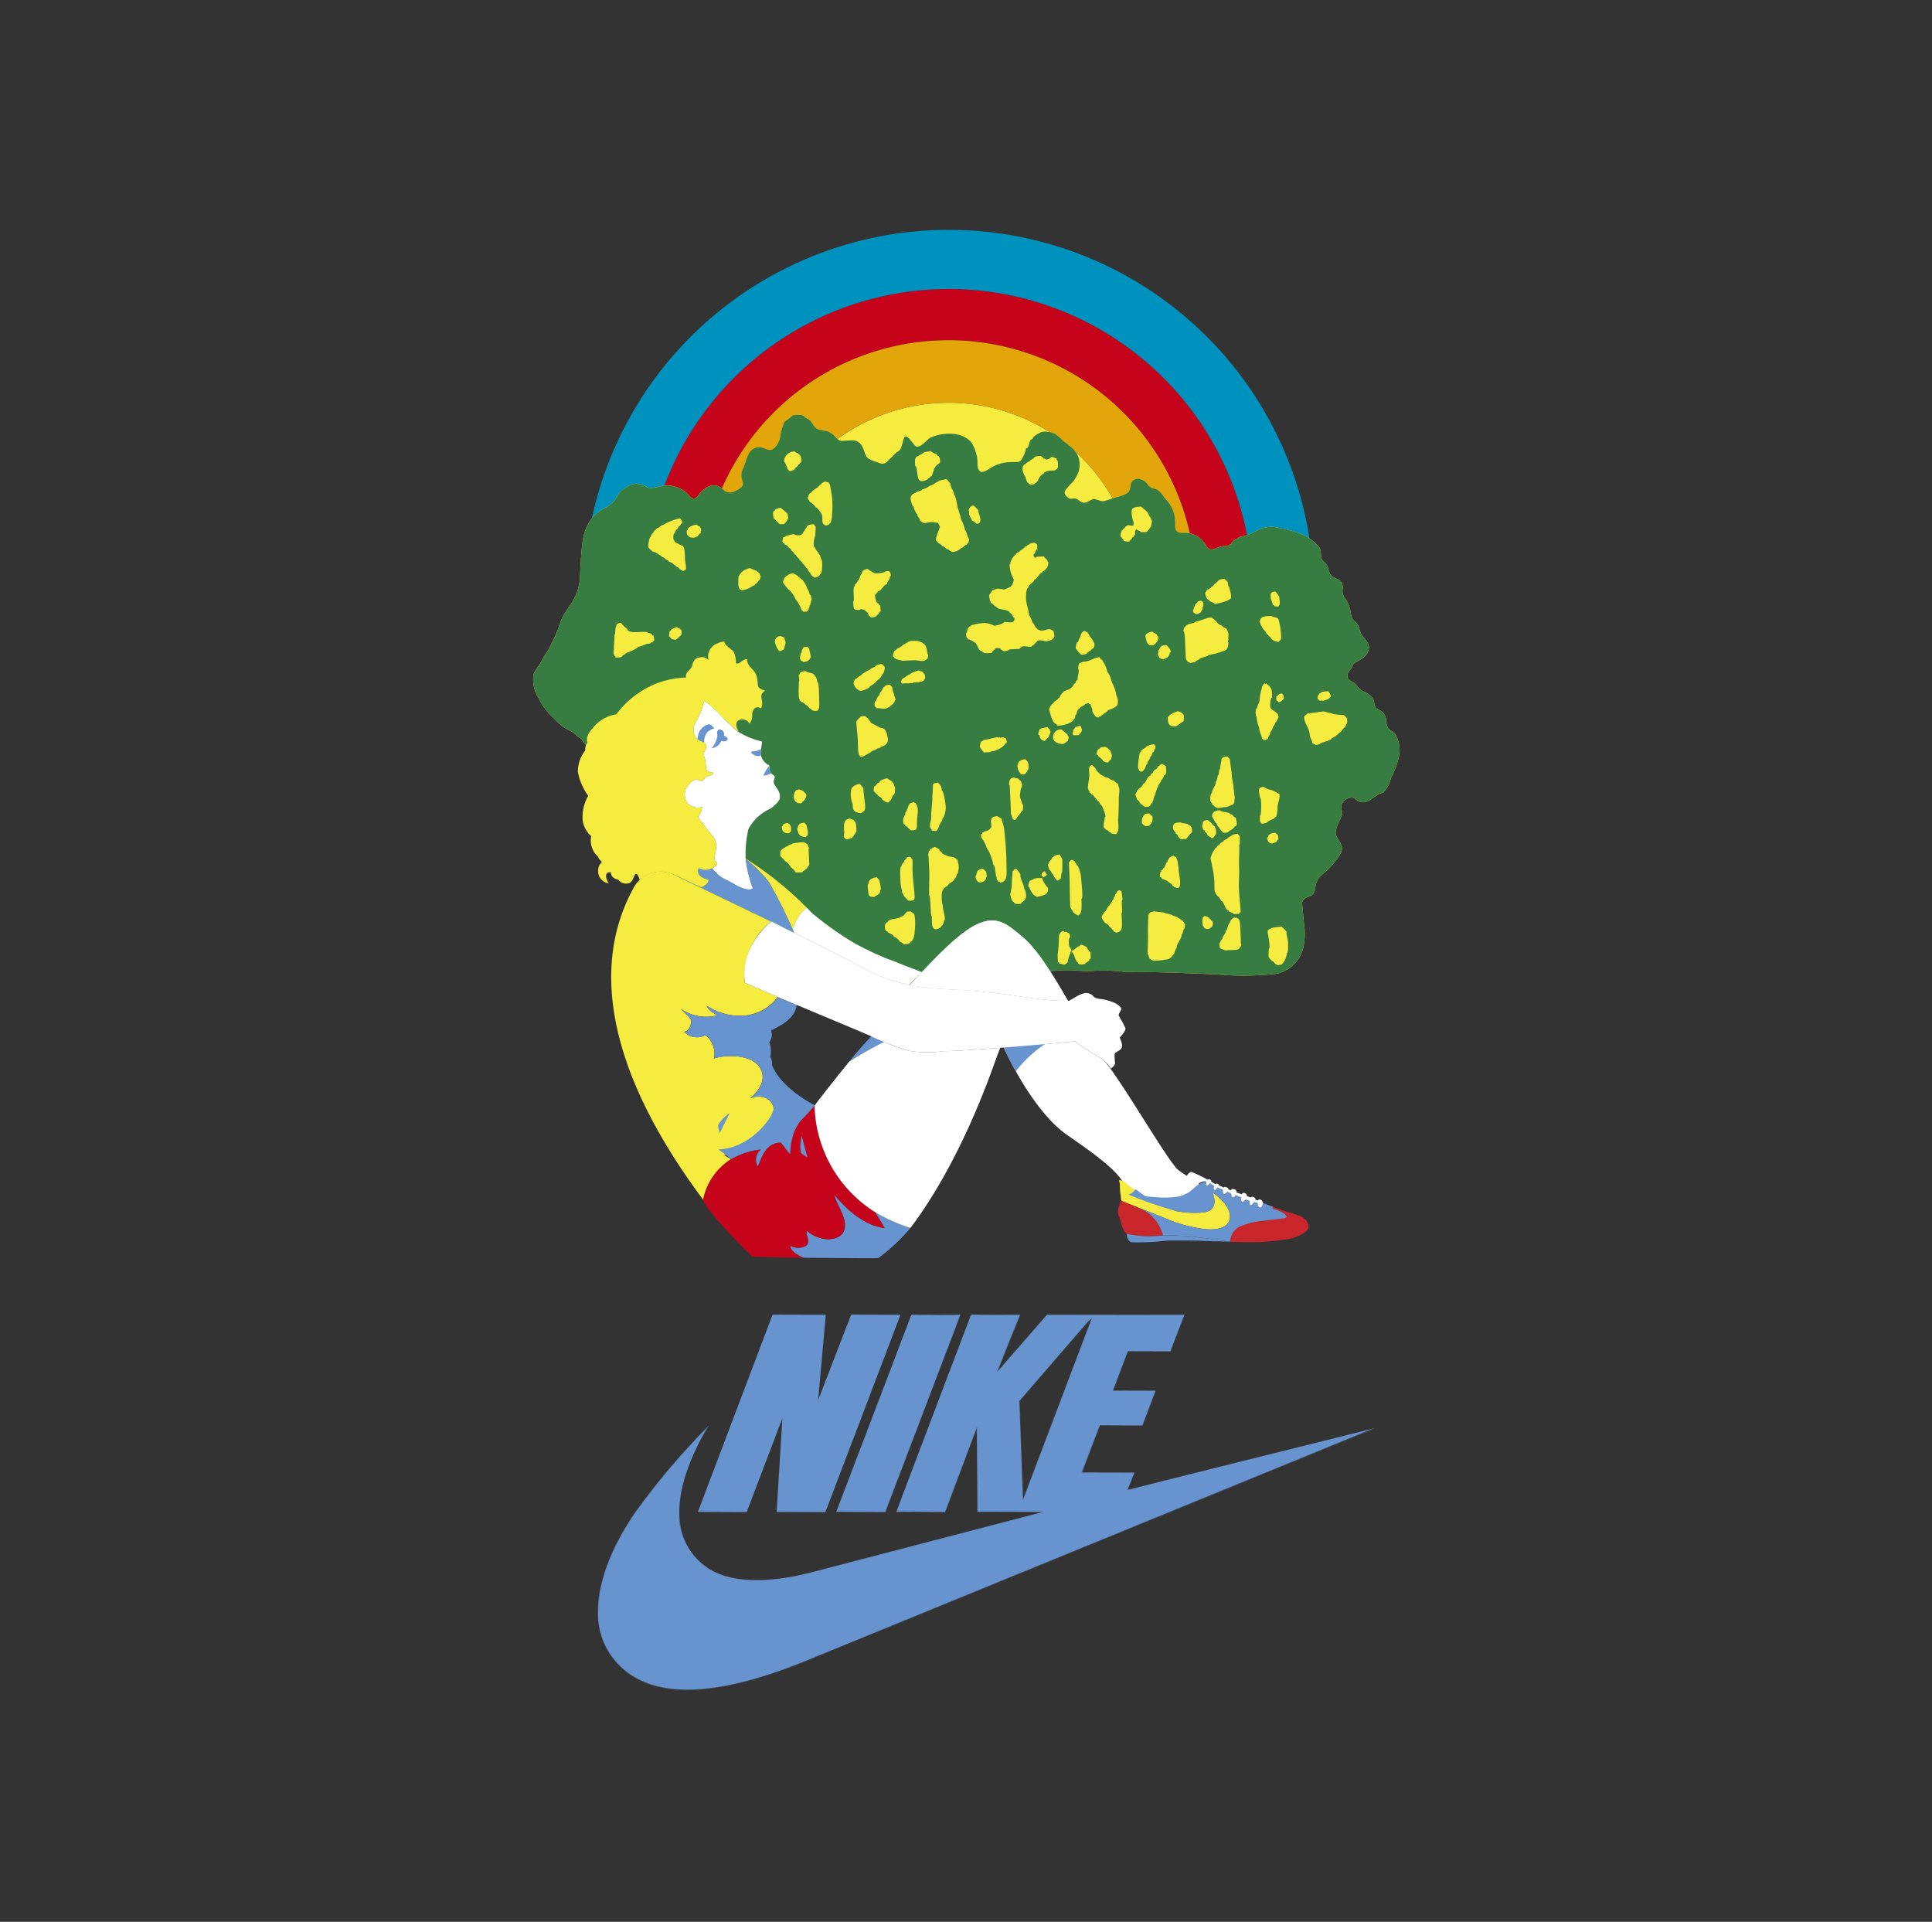 <svg id="구성_요소_8_1" data-name="구성 요소 8 – 1" xmlns="http://www.w3.org/2000/svg" xmlns:xlink="http://www.w3.org/1999/xlink" width="189" height="188" viewBox="0 0 189 188">
  <rect x="0" y="0" width="189" height="188" fill="#333333" stroke="none"/>
  <defs>
    <clipPath id="clip-path">
      <rect id="사각형_29" data-name="사각형 29" width="87.001" height="145.441" fill="none"/>
    </clipPath>
  </defs>
  <rect id="사각형_28" data-name="사각형 28" width="189" height="188" fill="none"/>
  <g id="그룹_49" data-name="그룹 49" transform="translate(51 21)">
    <g id="그룹_48" data-name="그룹 48" clip-path="url(#clip-path)">
      <path id="패스_219" data-name="패스 219" d="M57.641,83.529a.935.935,0,0,0,.44-.5,5.536,5.536,0,0,1-.048-.888c.054-.268.549-.328.685-.621s-.086-.761-.184-1.021c.353-.4.571-.67.559-.918a13.456,13.456,0,0,0-.655-1.217c-.052-.172.237-.53.25-.628.023-.146-.1-.283-.517-.56a4.714,4.714,0,0,0-1.633-.46c-.339-.078-.442-.066-.636-.31a1.037,1.037,0,0,0-.7-.268,2.74,2.74,0,0,0-.913.352c-.329.191-.7.406-.7.406h-.12c-.594-1.026-1.171-2-1.735-2.883.035,0,.072-.009.108-.012a13.743,13.743,0,0,1,2.238-.076,10.45,10.45,0,0,0,2.062.043,17.623,17.623,0,0,1,2.755.093c.962.055,1.924.034,2.887.048,2.066.029,4.13.138,6.193.211a28.852,28.852,0,0,0,5.972-.067,3.448,3.448,0,0,0,2.542-2.509,6.243,6.243,0,0,0,.086-2.308c-.054-.526-.1-1.052-.146-1.58-.014-.2-.1-.576.039-.759.421-.541,1.008-.253,1.186-1.09a2.726,2.726,0,0,1,.283-1.044,6.484,6.484,0,0,1,.742-.712,6.922,6.922,0,0,0,1.479-1.8c.314-.737-.175-1.065-.448-1.684-.266-.6.411-1.483.541-2.085.071-.334-.121-.695-.01-1.012A1.124,1.124,0,0,1,81,57.051c.381-.119.552.123.844.318a1.045,1.045,0,0,0,1-.026c.315-.149.575-.393.875-.567a1.911,1.911,0,0,1,.475-.212c.222-.058.077-.056.226-.186A2.494,2.494,0,0,0,85.05,55.1a8.329,8.329,0,0,0,.766-1.97,3.207,3.207,0,0,0-.32-2.294c-.2-.24-.515-.359-.708-.606A1.367,1.367,0,0,1,84.6,49.4a1.325,1.325,0,0,0-.289-.646c-.181-.281-.6-.282-.766-.573s-.092-.627-.295-.889a2.09,2.09,0,0,0-.886-.65c-.353-.143-.537-.472-.793-.73-.214-.213-.56-.3-.722-.56s.068-.682.262-.878c.232-.233.149-.489.472-.669.61-.338,1.244-.638,1.317-1.416.056-.6-.674-1.041-.843-1.565-.108-.333-.153-.736-.457-.958a1.115,1.115,0,0,1-.459-.835,3.844,3.844,0,0,0-.354-1.14c-.144-.3-.448-.6-.466-.945-.023-.422.132-.777-.22-1.114-.242-.234-.58-.257-.83-.461a1.237,1.237,0,0,1-.334-.74,1.613,1.613,0,0,0-.521-.758c-.365-.385-.058-1.012-.424-1.382a7.863,7.863,0,0,0-.843-.786A35.717,35.717,0,0,0,6.768,29.888a5.645,5.645,0,0,0-.861,2.859c-.083.992-.132,1.968-.178,2.96a5.265,5.265,0,0,1-.872,2.38c-.244.4-.535.766-.766,1.171a8.109,8.109,0,0,0-.435,1.114,17.461,17.461,0,0,1-1,2.168c-.232.414-.536.8-.714,1.2-.2.433-.624.813-.748,1.261a3.377,3.377,0,0,0,.484,2.255,6.132,6.132,0,0,0,1.518,2A4.926,4.926,0,0,0,4.783,50.5a1.717,1.717,0,0,1,.543.364c.136.257.486.276.625.528a2.238,2.238,0,0,0,.369.473,1.631,1.631,0,0,0-.062.536,3.36,3.36,0,0,0-.729,2.111,5.932,5.932,0,0,0,1.013,2.334,4.064,4.064,0,0,0-.52,2.549,2.649,2.649,0,0,0,.818,1.4A2.083,2.083,0,0,0,7.5,62.786a1.1,1.1,0,0,0,.391.505,1.282,1.282,0,0,0-.153,1.632,1.249,1.249,0,0,0,.812.48s-.7-1.079.2-1.1a.747.747,0,0,0,.622.708c.2.009.267.432.938.417.467-.01.547-.3.762-.779.187-.424.378.032.529.423l-.028.028-.05.051c-.026.027-.049.054-.076.083a.694.694,0,0,0-.05.058c-.024.029-.049.059-.073.09s-.033.042-.05.064-.048.065-.071.1-.032.043-.046.066c-.027.039-.052.079-.077.119-.014.02-.026.04-.04.06-.036.063-.073.126-.109.193-2.347,4.329-5.45,13.869,6.782,30.286v-.012l.086.117.009,0c-.006-.019-.012-.041-.017-.06.2,1.167,4.808,5.62,4.808,5.62s1.988.073,5,.105c3.227.033,6.72.061,7.326.035a18.742,18.742,0,0,0,3.145-2.947c4.865-6.463,7.685-14.639,8.428-16.688l.357-.938h-.011l.359-.028a13.681,13.681,0,0,0,.919,1.846c1.086,2.033,3.02,5.153,5.339,6.749,3.051,2.1,4.615,3.355,5.322,4.451a1.468,1.468,0,0,0-.224-.071c-.165-.036,0,.229,0,.366s.023.8.049.9.079.7.08.708h0a3.681,3.681,0,0,0-.341,1.213s.332.961.433,1.36a1.754,1.754,0,0,0,.452.725s-.012.652.459.813a24.115,24.115,0,0,0,3.566-.177c.172,0,3.078.006,3.38.033s2.706.077,2.706.077c.2.05,2.377.06,2.93.042a26.466,26.466,0,0,0,2.9-.315,4.356,4.356,0,0,0,1.571-.694c.139-.207.493-.389.087-1.019-.191-.535-1.808-.888-1.808-.888l-1.221-.422-.276-.109-.972-.387a.354.354,0,0,0-.222-.307c-.213-.074-.206.049-.255.074l-.277-.082s.1-.142-.181-.254c-.206-.082-.247.057-.247.057l-.409-.172s.1-.152-.205-.27a.177.177,0,0,0-.259.121l-.54-.188s.118-.212-.217-.31-.295.114-.295.114l-.255-.089A.232.232,0,0,0,69,95.158s-.206-.107-.279.016c-.114-.048-.467-.213-.467-.213s.016-.09-.141-.155-.186.04-.186.04l-.442-.254s.049-.115-.116-.2-.223.009-.223.009l-.122-.058a12.6,12.6,0,0,0-1.476-.705.713.713,0,0,0-.446.388c-.256-.162-.532-.348-.809-.555C63.422,92.824,59.634,86.255,57.641,83.529Zm-30.694-6.21h0c3.48,1.462,6.823,2.832,7.2,3.023.02.011.046.023.081.039-.609.637-1.375,1.532-2.143,2.463-1.695,2.062-3.4,4.3-3.4,4.3s-.018.019-.049.056l-.009-.118s-3.277-1.641-4.123-3.934a1.187,1.187,0,0,0-.16-.774,2.349,2.349,0,0,0-.107-1.427,1.156,1.156,0,0,0,.184-1.141C24.846,79.528,26.685,78.889,26.947,77.319Z" fill="none"/>
      <path id="패스_220" data-name="패스 220" d="M60.224,36a18.439,18.439,0,0,0-36.841,1.671l0,.009,36.839-1.671Z" fill="#f6eb3f"/>
      <path id="패스_221" data-name="패스 221" d="M17.633,37.936a24.2,24.2,0,1,1,48.345-2.193v.009L71.5,35.5v-.01a29.731,29.731,0,0,0-59.4,2.694v.01l5.529-.252Z" fill="#c5031b"/>
      <path id="패스_222" data-name="패스 222" d="M23.383,37.674A18.439,18.439,0,0,1,60.224,36v.009l5.754-.26v-.01a24.2,24.2,0,1,0-48.345,2.194v.008l5.752-.261,0-.009" fill="#e2a60b"/>
      <path id="패스_223" data-name="패스 223" d="M12.1,38.186a29.731,29.731,0,0,1,59.4-2.695v.01l5.976-.271v-.009A35.713,35.713,0,0,0,6.127,38.457v.009l5.977-.271Z" fill="#0092bf"/>
      <path id="패스_224" data-name="패스 224" d="M26.5,19.624c.286-.013,1.027-.139,1.212.151.089.138.436.214.589.407.2.257.333.594.626.765a2.749,2.749,0,0,0,.858.195,1.649,1.649,0,0,1,.829.492c.221.223.4.474.747.5a11.536,11.536,0,0,1,1.163-.05c.822.139.9.806,1.171,1.464.179.448.966.591,1.373.763a.654.654,0,0,0,.771-.2c.227-.245.489-.462.71-.708s.439-.229.581-.568.187-.691.321-1.005c.239-.558.938.8,1.2.857.5.107,1.007-.716,1.434-.9,1.207-.51,2.949-.578,3.914.452a3.845,3.845,0,0,1,.622,2.3c.126.893.6.693,1.2.294a3.96,3.96,0,0,1,2.206-.63c.4-.017.755.085.945-.321a2.693,2.693,0,0,0,.39-1.007c.384-.018.24-.916.656-.935-.012-.258.781-.673.986-.707a2.286,2.286,0,0,1,1.239.235,4.009,4.009,0,0,1,.754.66,9.094,9.094,0,0,1,1.08.887,2.208,2.208,0,0,1,.433,2.127,3.325,3.325,0,0,1-.587,1.04,5.366,5.366,0,0,0-.72.805c-.134.262.019.474.213.646.255.226.344.133.683.129s.5.307.8.391c.424.119.66-.241,1.033-.307s.689.271,1.129.159c.409-.1.8-.267,1.207-.391a2.847,2.847,0,0,0,1.041-.4c.332-.282.2-.7.386-1.047a.745.745,0,0,1,.92-.262c.427.124.5.3.759.606.24.276.6.242.886.43.381.251.567.677.879,1a3.185,3.185,0,0,1,.824,2.1c.029.29-.07.711.175.936s.663.12.97.146a2.494,2.494,0,0,1,1.747,1.037c.156.209.255.546.558.584.426.053.822-.3,1.25-.315l.507-.023c0-.094.194-.168.262-.171,0-.163.285-.378.415-.441.246-.12.359-.278.618-.316a4.5,4.5,0,0,0,1.365-.507,2.972,2.972,0,0,1,2.376-.31,10.994,10.994,0,0,1,2.575.779,5.985,5.985,0,0,1,1.223,1.046c.366.37.059,1,.424,1.382a1.611,1.611,0,0,1,.521.759,1.237,1.237,0,0,0,.334.739c.25.2.588.228.83.461.352.338.2.692.22,1.114.018.345.322.644.466.945a3.841,3.841,0,0,1,.354,1.141,1.113,1.113,0,0,0,.459.834c.3.222.349.625.457.958.169.524.9.962.843,1.565-.073.779-.707,1.079-1.317,1.417-.324.179-.241.435-.472.668-.194.2-.432.608-.262.879s.508.346.722.559c.256.258.44.588.793.731a2.08,2.08,0,0,1,.886.649c.2.262.135.611.295.89s.585.292.766.572a1.332,1.332,0,0,1,.289.647,1.366,1.366,0,0,0,.191.83c.193.247.5.366.708.607a3.2,3.2,0,0,1,.32,2.293,8.329,8.329,0,0,1-.766,1.97,2.494,2.494,0,0,1-.627,1.277c-.149.13,0,.129-.226.186a1.911,1.911,0,0,0-.475.212c-.3.174-.56.418-.875.567a1.045,1.045,0,0,1-1,.026c-.292-.195-.464-.437-.844-.317a1.12,1.12,0,0,0-.762.614c-.111.317.081.678.01,1.012-.13.6-.807,1.482-.541,2.085.273.619.762.947.448,1.684a6.922,6.922,0,0,1-1.479,1.8,6.571,6.571,0,0,0-.742.712A2.745,2.745,0,0,0,77.649,66c-.177.837-.764.55-1.185,1.09-.139.183-.053.555-.039.759.042.528.092,1.054.146,1.58a6.248,6.248,0,0,1-.086,2.309,3.445,3.445,0,0,1-2.542,2.508,28.783,28.783,0,0,1-5.972.067c-2.063-.073-4.127-.181-6.193-.211-.963-.013-1.925.007-2.887-.047a17.5,17.5,0,0,0-2.755-.094,10.45,10.45,0,0,1-2.062-.043A13.743,13.743,0,0,0,51.836,74a9.808,9.808,0,0,0-2.2.615c-.849.253-1.716.452-2.571.705-.811.24-1.556.553-2.343.854a5.207,5.207,0,0,1-2.771-.162c-1.939-.384-3.9-.633-5.844-.991-1.723-.317-3.453-.529-5.166-.886-1.754-.365-3.579-.634-5.352-.87-1.872-.25-3.729-.623-5.59-.945-.8-.138-1.5-.052-1.9-.834a8.684,8.684,0,0,0-.609-1.315c-.138-.187-.186-.455-.318-.678-.18-.3-.384-.578-.55-.885-.431-.791-.793-1.62-1.217-2.416-.63-1.182-1.117-2.342-1.809-3.483-.431-.712-.682-1.519-1.1-2.241-.508-.875-.908-1.808-1.362-2.711q-.606-1.21-1.236-2.409c-.214-.41-.621-1.184-1.077-1.347-.144-.052-.314-.333-.477-.446a4.244,4.244,0,0,1-.661-.534c-.529-.541-1.353-.957-1.734-1.63-.139-.252-.489-.271-.625-.528a1.717,1.717,0,0,0-.543-.364,4.936,4.936,0,0,1-1.591-1.238,6.146,6.146,0,0,1-1.518-2A3.376,3.376,0,0,1,1.19,45c.124-.448.552-.827.748-1.261.178-.4.482-.787.714-1.2a17.448,17.448,0,0,0,1-2.167,8.072,8.072,0,0,1,.435-1.115c.231-.4.522-.773.766-1.17a5.269,5.269,0,0,0,.872-2.381c.046-.992.095-1.968.178-2.96.146-1.77.616-3.2,2.277-4.061a2.607,2.607,0,0,0,1.189-1.136,2.671,2.671,0,0,1,1.768-1.234,2.54,2.54,0,0,1,1.224.362c.3.163,1.018-.069,1.341-.125a2.841,2.841,0,0,1,2.765.988c.3.33.574.293.832-.05a2.664,2.664,0,0,1,.99-.879,1.224,1.224,0,0,1,1.4.228.959.959,0,0,0,1.23.189c.359-.149.876-.423.74-.9a1.507,1.507,0,0,1-.013-1.2c.419-.8.437-2.242,1.729-2.176.405.021.8.407,1.2.2a1.781,1.781,0,0,0,.722-1.125,6.011,6.011,0,0,1,.412-1.5c.1-.166.791-.571.784-.692" fill="#f6eb3f"/>
      <path id="패스_225" data-name="패스 225" d="M26.5,19.624c.286-.013,1.027-.139,1.212.151.089.138.436.214.589.407.2.257.333.594.626.765a2.749,2.749,0,0,0,.858.195,1.654,1.654,0,0,1,.829.491c.221.223.4.475.747.5a11.536,11.536,0,0,1,1.163-.05c.823.139.9.806,1.171,1.464.179.448.966.591,1.373.763a.654.654,0,0,0,.771-.2c.227-.245.489-.462.71-.708s.439-.229.581-.568.187-.691.321-1.005c.239-.558.938.8,1.2.857.5.107,1.008-.716,1.434-.9,1.207-.51,2.949-.578,3.914.452a3.845,3.845,0,0,1,.622,2.3c.127.893.6.693,1.2.294a3.96,3.96,0,0,1,2.206-.63c.4-.017.755.085.945-.321a2.693,2.693,0,0,0,.39-1.007c.384-.018.24-.916.656-.935-.012-.258.781-.673.986-.707a2.286,2.286,0,0,1,1.239.235,4.009,4.009,0,0,1,.754.66,9.094,9.094,0,0,1,1.08.887,2.208,2.208,0,0,1,.433,2.127,3.325,3.325,0,0,1-.587,1.04,5.366,5.366,0,0,0-.72.805c-.134.262.019.474.213.646.255.226.344.133.683.129s.5.307.8.391c.424.119.66-.241,1.033-.307s.689.271,1.129.159c.409-.1.8-.267,1.207-.391a2.847,2.847,0,0,0,1.041-.4c.332-.282.2-.7.386-1.047a.745.745,0,0,1,.92-.262c.427.124.5.3.759.606.24.276.6.242.886.43.381.251.568.677.879,1a3.185,3.185,0,0,1,.824,2.1c.029.29-.07.711.175.936s.663.12.97.146a2.494,2.494,0,0,1,1.747,1.037c.156.209.255.546.558.584.426.053.822-.3,1.25-.315l.507-.023c0-.094.194-.168.262-.171,0-.163.285-.378.415-.441.246-.12.359-.278.618-.316a4.5,4.5,0,0,0,1.365-.507,2.972,2.972,0,0,1,2.376-.31,10.994,10.994,0,0,1,2.575.779,5.985,5.985,0,0,1,1.223,1.046c.366.37.059,1,.424,1.382a1.611,1.611,0,0,1,.521.759,1.237,1.237,0,0,0,.334.739c.25.2.588.228.83.461.352.338.2.692.22,1.114.018.345.322.644.466.945a3.841,3.841,0,0,1,.354,1.141,1.114,1.114,0,0,0,.459.834c.3.222.349.625.457.958.169.524.9.962.843,1.565-.073.779-.707,1.079-1.317,1.417-.323.179-.24.435-.472.668-.194.2-.432.608-.262.879s.508.346.722.559c.256.258.44.588.793.731a2.08,2.08,0,0,1,.886.649c.2.262.135.611.295.89s.585.292.766.572a1.332,1.332,0,0,1,.289.647,1.366,1.366,0,0,0,.191.83c.193.247.5.366.708.607a3.2,3.2,0,0,1,.32,2.293,8.329,8.329,0,0,1-.766,1.97,2.494,2.494,0,0,1-.627,1.277c-.149.13,0,.129-.226.186a1.911,1.911,0,0,0-.475.212c-.3.174-.56.418-.875.567a1.045,1.045,0,0,1-1,.026c-.292-.195-.463-.437-.844-.317a1.12,1.12,0,0,0-.762.614c-.111.317.081.678.01,1.012-.13.6-.807,1.482-.541,2.085.273.619.762.947.448,1.684a6.922,6.922,0,0,1-1.479,1.8,6.571,6.571,0,0,0-.742.712A2.726,2.726,0,0,0,77.65,66c-.178.837-.765.55-1.186,1.09-.139.183-.053.555-.039.759.042.528.092,1.054.146,1.58a6.248,6.248,0,0,1-.086,2.309,3.445,3.445,0,0,1-2.542,2.508,28.783,28.783,0,0,1-5.972.067c-2.063-.073-4.127-.181-6.193-.211-.963-.013-1.925.007-2.887-.047a17.5,17.5,0,0,0-2.755-.094,10.45,10.45,0,0,1-2.062-.043A13.743,13.743,0,0,0,51.836,74a9.808,9.808,0,0,0-2.2.615c-.849.253-1.716.452-2.571.705-.811.24-1.556.553-2.343.854a5.217,5.217,0,0,1-2.771-.162c-1.939-.384-3.9-.633-5.844-.991-1.723-.317-3.453-.529-5.166-.886-1.754-.365-3.579-.634-5.352-.87-1.872-.25-3.729-.623-5.59-.945-.794-.138-1.5-.052-1.9-.834a8.588,8.588,0,0,0-.609-1.315c-.137-.187-.186-.455-.318-.678-.18-.3-.384-.578-.55-.885-.431-.791-.793-1.62-1.217-2.416-.63-1.182-1.117-2.342-1.809-3.483-.431-.712-.682-1.519-1.1-2.241-.508-.875-.908-1.808-1.362-2.711q-.606-1.21-1.236-2.409c-.214-.41-.62-1.184-1.077-1.347-.144-.052-.314-.333-.477-.446a4.244,4.244,0,0,1-.661-.534c-.529-.541-1.353-.957-1.734-1.63-.139-.252-.489-.271-.625-.528a1.717,1.717,0,0,0-.543-.364,4.936,4.936,0,0,1-1.591-1.238,6.146,6.146,0,0,1-1.518-2A3.376,3.376,0,0,1,1.19,45c.124-.448.552-.827.748-1.261.178-.405.482-.787.714-1.2a17.448,17.448,0,0,0,1-2.167,8.072,8.072,0,0,1,.435-1.115c.231-.4.522-.773.766-1.17a5.273,5.273,0,0,0,.872-2.381c.046-.992.095-1.968.178-2.96.146-1.77.616-3.2,2.277-4.061a2.607,2.607,0,0,0,1.189-1.136,2.671,2.671,0,0,1,1.768-1.234,2.54,2.54,0,0,1,1.224.362c.3.163,1.018-.069,1.341-.125a2.841,2.841,0,0,1,2.765.988c.3.33.574.293.832-.05a2.664,2.664,0,0,1,.99-.879,1.224,1.224,0,0,1,1.4.228.959.959,0,0,0,1.23.189c.359-.149.876-.423.74-.9a1.507,1.507,0,0,1-.013-1.2c.419-.8.437-2.242,1.729-2.176.405.021.8.407,1.2.2a1.781,1.781,0,0,0,.722-1.125,6.011,6.011,0,0,1,.412-1.5c.1-.166.791-.571.784-.692m.271,3.529c.006.126.372.126.378.3.24-.011.251.561.258.734-.067,0-.213.2-.213.216-.018,0-.2.167-.2.232a.671.671,0,0,0-.3.331c-.12.005-.241.106-.422.115a1.805,1.805,0,0,1-.217-.2,3.082,3.082,0,0,0-.352-.777,1.025,1.025,0,0,1,1.068-.954M40.1,23.136c.007.158.6.232.608.448.254-.011.4.776.084.791a.892.892,0,0,1-.261.218c.008.161-.2.188-.186.437a3.376,3.376,0,0,0-.183.531c-.167.009-.192.232-.37.24.009.166-.777.383-.784.195-.332.015-.237-1.418-.479-1.408-.015-.337-.114-.947.323-.967,0-.075.334-.238.417-.241-.008-.168.637-.236.831-.244m10.771.464c.006.135.212.124.219.26.2-.01.083.09.32.081.185-.009.2-.1.362-.112-.015-.291.529.024.588.021.007.187.118.152.127.36s.015.337.024.538c-.148.006-.012.16-.215.169.008.14-.422.114-.554.12-.169.008-.643.133-.633.3-.21.01-.564.516-.556.708-.1,0-.182.231-.308.236.008.144-.625.2-.635-.035-.147.008-.292-.494-.3-.621-.08,0-.278-.564-.284-.694-.011-.22.066-.5.293-.514,0-.094.3-.283.4-.287,0-.06.335-.285.415-.29-.011-.223.5-.228.735-.239m-21.07,2.5c0,.061.207.086.274.083.01.211.112.063.124.312a12.777,12.777,0,0,1,.221,1.364c.019.4.052,2.339-.273,2.354,0,.153-.512.286-.523.071-.3.015-.093-.948-.249-.942,0-.141-.455-.725-.572-.72a1.6,1.6,0,0,0-.547-.5c0-.009-.383-.507-.18-.516-.008-.14.126-.387.252-.392a2.12,2.12,0,0,1,.7-.556c0-.065.256-.282.3-.285,0-.132.353-.268.464-.274m11.805-.218c0-.03.434.457.383.459.021.419.35.676.369,1.095.112,0,.315.99.325,1.191a11.73,11.73,0,0,1,.373,1.255,3.389,3.389,0,0,1,.364,1c.139-.007.25.83.4.823.01.218-.1.314-.091.432a.238.238,0,0,0-.151.166c-.243.011-.354.334-.619.345,0,.132-.526.342-.669.348-.3.014-.459-.3-.695-.286,0-.076-.339-.3-.443-.3-.01-.216-.438-.213-.449-.456-.406.019.261-1.25.252-1.441.021,0-.173-.327-.176-.373-.2.01-.39-.077-.682-.064-.1,0-.79.171-.794.037-.18.008-.132-.155-.277-.147-.014-.268-.275-.408-.288-.686-.121.006-.342-.562-.348-.715-.166.008-.387-.935-.265-.94-.009-.184.291-.394.458-.4-.006-.141.625-.2.619-.346.113,0,.735-.273.731-.35.118,0,.623-.255.619-.345.089,0,.314-.093.31-.173.258-.011.41-.114.741-.129m-16.229,2.8c0-.028.664.542.658.542,0,.079.173.532.027.539.01.224-.107.128-.1.259-.082,0-.064.114-.154.118.009.181-.351.127-.517.134,0-.005-.614-.607-.614-.607-.01-.178-.133-.693.125-.7-.006-.183.372-.271.576-.281M15.52,29.7s.474.519.086.537c.01.214-.307.252-.3.489-.126.007-.3.3-.3.426-.123.007-.142.366-.136.491.01.233.17.3.178.413a4.8,4.8,0,0,1,.583.291c.4-.018.362.949.38,1.348.013.288.092.6.107.964,0,0-.365.376-.375.112-.26.012-.323-.3-.54-.292,0-.078-.318-.3-.376-.3-.009-.157-.439-.178-.445-.345a1.028,1.028,0,0,1-.443-.3c-.213.009-.326-.3-.538-.294,0-.1-.486-.3-.6-.29-.008-.161-.375-.213-.389-.539-.007-.176.122-.927.276-.934-.012-.253.3-.367.292-.552a.767.767,0,0,0,.307-.269c.22-.009.32-.283.573-.3A5.449,5.449,0,0,1,15.52,29.7M44.2,28.46c0-.074.551.452.5.453.016.385.548,1.294-.147,1.325a5.615,5.615,0,0,0-.49-.343c-.012-.217-.172-.229-.183-.468-.133.007-.066-.431-.066-.425-.129.006.029-.525.388-.542M17.135,30.323a2.014,2.014,0,0,0,.326.191c0,.028.085.156.117.154.011.21-.032.305-.025.477a.434.434,0,0,0-.213.216c-.045,0-.089.074-.089.115-.15.007-.221.122-.423.132-.143.005-.478-.056-.486-.2-.152.007-.25-.559-.072-.568-.014-.283.56-.5.865-.515m43.493-1.766a5.842,5.842,0,0,1,.713.65c.015.3.289.393.3.733.112-.006-.043.464-.039.589-.1,0-.161.325-.3.332.012.26-.537.182-.72.191-.008-.169-.389-.128-.4-.3-.131.007-.141.365-.135.484.028,0-.149.252-.149.261-.118.006-.2.326-.349.333.013.272-.544.087-.63.092-.009-.187-.283-.3-.3-.574-.009-.188.1-.255.091-.433a.2.2,0,0,0,.152-.166c.163-.007.151-.261.351-.27-.005-.126.265-.132.268-.076.4-.018.434.158.411-.383-.1,0-.276-1.1-.162-1.106-.015-.319.574-.342.889-.356m-32,1.721a.952.952,0,0,0,.17.246c.017.35-.038.56-.023.859-.067,0-.313,1.173-.043,1.161,0,.1.234.465.339.461,0,.088.092.313.172.31.012.268.176.4.19.694.013.262.025,1.154-.217,1.164.011.241-.615.45-.625.236-.116.005-.331-.309-.335-.414-.136.006-.256-.464-.388-.458a1.279,1.279,0,0,0-.334-.4c-.009-.186-.33-.288-.339-.462a1.058,1.058,0,0,1-.336-.413c-.2.009-.2-.356-.4-.347,0-.119-.229-.371-.333-.366-.012-.245-.373-.2-.382-.4-.3.013-.134-.445-.14-.582.092,0,.313-.1.31-.173.288-.013.458-.132.788-.148.006.137.707.166.7.032.134,0,.192-.325.3-.33a.938.938,0,0,1,.237-.391c-.01-.218.455-.275.685-.286m21.617,1.814c0,.043.176.151.228.149.009.181.01.238.022.475-.181.009-.189.485-.36.493.006.1-.049.272.077.267,0,.118.211.109.206-.011l.744-.033c.008.169.331.272.341.509.153-.008.016.7-.19.707.008.178-.355.195-.348.381-.307.014-.487.658-.763.67.012.281-.615.471-.6.821-.21.01-.234.827-.221,1.053.024.535.272,1.095.294,1.595a2.136,2.136,0,0,1,.352.778c.159-.006.23.466.387.459.006.162.372.3.537.294.25-.012.41-.13.724-.144.226-.01.221.149.386.141.007.1.252.735-.061.749.01.221-.839.38-.845.245-.144.006-.738-.165-.724.144-.177.008-.248.329-.46.338.009.254-1.022-.092-1.012.142-.043,0-.2.1-.2.167l-1,.045c0,.107-.415.179-.53.184,0,.028-.254-.148-.263-.148-.009-.173-.647-.26-.635-.018a.666.666,0,0,0-.3.331c-.2.008-.9.122-.912-.165-.481.022-.468-.884-.832-.868-.005-.088-.441-.3-.538-.292,0-.04-.119-.154-.165-.151-.006-.079-.167-.517.022-.526-.007-.193.146-.594.338-.6-.007-.175,1.12-.32,1.362-.331.142-.007.919.164.922.275.221-.01.991-.184.985-.363.532-.024,1.073.237,1.044-.411-.169.006-.217-.468-.449-.457-.02-.428-1.284-.279-1.3-.622-.105,0-.375-.209-.379-.3-.25.01-.342-.572-.356-.843,0,0,.343-.5.343-.492.115,0,.222-.1.425-.114,0-.072.381.031.572.021.009.182.728-.239.784-.241a.235.235,0,0,1,.15-.165c-.006-.148.146-.3.136-.547a3.416,3.416,0,0,1-.366-1.021c-.005-.1-.1-.482.041-.489-.019-.435.046-.068.036-.319.13-.006.093-.274.191-.278a.882.882,0,0,1,.3-.332c-.009-.162.419-.221.41-.383.083,0,.51-.319.507-.4.2-.009.2-.168.371-.176,0-.116.419-.177.566-.184M22.363,34.58c0-.01.655.288.695.285,0,.048.193.2.23.2.008.173.045-.09.059.22.12-.006.014.287.017.364a2.315,2.315,0,0,0-.3.378c-.055,0-.262.181-.259.235-.175.007-.245.17-.405.176,0,.113-.888.4-.894.248-.4.018-.25-.958-.265-1.259a2.084,2.084,0,0,1,.345-.491.5.5,0,0,0,.2-.168c.163-.008.33-.174.579-.185m11.548.064c0,.079.386.3.489.3.013.281,1.21.08,1.2-.056.078,0,.378-.074.382.03.1-.005-.006.049.1.044.005.088.151.421-.028.43.013.315-.3.49-.285.759-.358.016-.5.658-.872.675a1.606,1.606,0,0,1-.3.378c.01.254.115.837.355.827.005.077.1.217.169.214.006.153.02.418.025.571-.142.007-.192.325-.351.333.011.194-.664.354-.675.142-.209.009-.171-.468-.4-.458-.009-.179-.588-.333-.581-.181-.678.031-.635,0-.674-.827.172-.007-.1-1.472.14-1.483-.011-.242.3-.324.294-.537.183-.009.23-.646.4-.653-.015-.313.285-.49.614-.5m-7.349.427a4,4,0,0,1,.486.248c.007.135.277.167.283.306.2-.01.624.757.634.971.139-.006.2.627.344.62,0,.078.17.532.024.539,0,.083-.069.479-.137.482.011.223-.1.187-.092.417-.041,0-.154.117-.152.166l-.365.017a.358.358,0,0,0-.164-.151,3.858,3.858,0,0,0-.638-1.131c-.007-.146-.5-.882-.629-.876,0,.011-.792-.854-.515-.866-.016-.365.568-.726.921-.742m42.215.532c0,.087.209.075.218.244.176-.008.07.536.245.528.014.294.455,1.251-.054,1.274.008.133-1.133.416-1.362.426-.006-.162-.53-.18-.542-.4-.273.012-.508-.772-.3-.78-.01-.26.525-.327.517-.5.189-.009.319-.381.506-.389,0-.108.154-.11.149-.212.027,0,.155-.085.153-.119.145-.007.276-.061.474-.069m4.98,1.251c-.005-.05.511.612.392.617.009.167.111.742-.061.749.009.183-.354.064-.425.067a.22.22,0,0,0-.166-.151c-.01-.246-.176-.41-.191-.675-.015-.376-.059-.584.451-.607M9.742,39.915a2.556,2.556,0,0,0,.615.608c.028.606,2.006.1,2.017.386.144-.007.434.1.441.248.221-.009.177.406.183.517-.11,0-.043.16-.312.172.006.12-.293.125-.422.131a2.877,2.877,0,0,1-.782.29,4.327,4.327,0,0,1-1.178.593,1.579,1.579,0,0,1-.415.272c.009.225-.575.186-.678.19-.006-.172-.112-.085-.124-.311-.126,0-.022-.482-.025-.565-.024-.532.071-.909.05-1.342.113-.005.052-.8.17-.8-.01-.254.187-.373.46-.387m56.8-2.147c.007.144.11-.069.117.154.105-.006.061.284.065.362-.112.006-.046.431-.188.438.015.275-.659.48-.67.236-.357.017.058-.785.057-.844.12,0,.086-.163.213-.168-.006-.159.246-.17.406-.178m-51.27,2.58c.007.136.258.073.264.21.2-.009.129.387.135.519a3.424,3.424,0,0,1-.565.5c-.339.017.036-.049-.368-.031,0-.035-.145-.152-.164-.151a.1.1,0,0,0-.117-.106c-.009-.215.047-.389.04-.526a.431.431,0,0,0,.2-.231c.153-.006.3-.173.578-.185m10.092.877a3.5,3.5,0,0,1,.37.142c.008.137.077.256.08.361.123-.006-.126.718-.123.8-.066,0-.521.358-.538.025-.115.005-.343-.612-.349-.755a.535.535,0,0,1,.56-.572M67.472,39.41c0-.069.576.4.542.4.006.107.32.352.448.346a1.7,1.7,0,0,0,.538.356c0,.022.2.468.179.469.007.15-.031.35-.021.561.009.166-.09.286.012.28.016.356-.117.847-.5.865a6.023,6.023,0,0,1-1.458.384c.009.184-.943.249-.932.47-.091.005-.357.153-.356.224-.151.006-.308.077-.536.087,0-.087-.129-.1-.209-.1-.008-.134-.166-.157-.177-.388-.016-.332-.034-.761-.057-1.213-.008-.19-.03-1.4-.174-1.4-.006-.124.059-.478.249-.487-.013-.281.94-.257.931-.471.541-.025.933-.359,1.522-.386m5.918-.158c.006.156.685.074.7.4a7.273,7.273,0,0,1,.235,1.621c.006.139,0,.37-.143.376,0,.1-.2.208-.2.121-.233.01-.642-.193-.654-.4-.155.008-.235-.307-.378-.3a1.6,1.6,0,0,0-.406-.553c0-.018-.483-.836-.246-.846-.017-.408.685-.4,1.1-.416M55.148,40.714c0,.052.209.15.258.149.009.165.169.171.175.357a1.742,1.742,0,0,1,.409.617c.1-.005.1.534-.037.54,0,.088-.2.092-.2.216a1.77,1.77,0,0,0-.505.388c-.1.005-.532.153-.54-.024-.1.005-.106-.153-.215-.148-.005-.113-.168-.2-.171-.31-.211.009.02-.565.017-.636.192-.009.217-.533.356-.54-.01-.243.2-.6.452-.609m-16.584.96c0,.091.052.089.047,0,.135-.007.755.2.762.346.218-.011.351.737.362.983.183-.007-.027.454-.026.479-.143.005-.164.165-.4.176-.308.014-.653-.082-.954-.068l-1.088.05c0-.043-.8-.109-.809-.376-.243.011.036-.581.036-.59.047,0,.245-.164.244-.217.107-.005.621-.314.615-.409.2-.009.242-.17.422-.179-.007-.162.6-.185.786-.193M28,42.263a.826.826,0,0,0,.169.2c.01.245.134.535.152.9-.155.007-.055.209-.261.218,0,.118-.36.176-.468.18,0-.082-.256-.052-.265-.242-.176.008.024-.539.019-.636.1-.005.074-.384.188-.389-.009-.216.249-.218.466-.229m33.758-1.482c0,.12.436.17.447.408.067,0,.229.354.064.362.009.222-.194.267-.189.389-.048,0-.2.122-.2.168-.184.009-.538.045-.547-.134-.176.009-.262-.734-.287-.733-.012-.262.429-.448.711-.46M63.085,42.1c0-.067.716.714.35.73a.61.61,0,0,1-.544.6c.009.207-.425-.076-.48-.074,0-.038-.085-.218-.122-.217-.01-.221.033-.346.024-.525.048,0,.211-.286.209-.327a.1.1,0,0,0,.089-.115c.145-.007.277-.06.474-.069m-27.8,1.849c0,.1.261.152.268.377.007.124-.126.616-.224.62a1.289,1.289,0,0,1-.513.611,1.772,1.772,0,0,1-.706.557c.011.22-1.079.658-1.093.366-.275.013-.585-.655-.508-.66-.007-.187.12-.433.3-.442,0-.061.322-.283.4-.288-.008-.1.741-.557.877-.564,0-.067.428-.289.511-.293-.009-.159.52-.277.688-.284m21.3-.649c.009.185.326.208.341.508.111-.005.4.775.407.935.125-.006.418.825.426.98A3.95,3.95,0,0,1,58.17,46.8c.012.27.177.442.189.729.008.156.009.507-.135.513.006.105-.646.4-.776.4a2.073,2.073,0,0,1-.5.4c0,.077-.218.1-.213.216-.221.011.056.046-.252.06.009.176-.119,0-.157.006.012.281-.592-.607-.46-.614-.01-.281-.175-.4-.186-.627-.082,0-.159-.009-.162-.088-.166.008-.243.059-.362.064.009.171-.529.245-.52.453-.315.014-.256.647-.446.655.033.729-1.034,1-1.747,1.032-.007-.165-.44-.26-.455-.566-.126.006-.31-.987-.361-.985-.009-.173.275-.648.446-.656-.008-.2.462-.331.453-.5.2-.009.239-.487.455-.5-.013-.28.781-.3.771-.511.189-.009.269-.441.456-.449-.006-.09.116-.323.207-.328-.016-.323.129-.646.112-1.005-.095,0-.014-.342-.02-.476.048,0,.091-.126.088-.163.161-.006.228-.122.424-.13.656-.03.932-.408,1.566-.436M27.852,44.653c.006.149.847.14.864.485.12-.006.227.435.233.577.19-.009.171,1.311.181,1.559.006.146.053,1.081-.061,1.086.013.318-.722.2-.732-.029-.2.009-.347-.4-.556-.389-.01-.206-.536-.238-.549-.515-.174.008-.073-1.591-.079-1.743.132-.006-.13-.724.079-.734-.012-.243.367-.286.62-.3M38.9,44.58c0,.089.429.048.441.3.15-.007.239.56.074.568.009.18-.275.235-.465.244.009.174-.639-.053-.631.123l-.474.021c0,.092-.043.094-.048,0-.144.006-.391.017-.585.027-.005-.084-.151-.2-.058-.2a.473.473,0,0,1,.348-.381,1.575,1.575,0,0,1,.572-.344c0-.109.695-.349.826-.355m-2.844,1.4c0,.048.21.2.216.2a2.591,2.591,0,0,0,.191.737c.011.227.125.268.14.566-.114.005-.058.273-.194.278,0,.147-.371.281-.365.381-.03,0-.405.193-.405.18-.36.014-.644-.067-.908-.056a.2.2,0,0,0-.164-.15c-.009-.18-.043-.539.134-.547-.006-.1.243-.582.337-.587-.012-.276.3-.394.289-.648.118-.006.086-.162.215-.168-.009-.143.36-.176.514-.183m36.725-.141c-.019.065,0,.084.065.061-.024-.057-.009-.079.045-.065.008.173.324.146.336.412.253-.011.2.809.205.992-.172.008-.23,1.026-.113,1.021,0,.084.283.305.378.3.006.094.112.039.12.153.16-.008.213.2.222.355.167-.007-.187.472-.182.533-.126,0-.172.436-.3.442a1.714,1.714,0,0,1-.291.6c.011.229-.248.455-.24.647-.09,0-.167.1-.361.112a2,2,0,0,0-.214-.149c-.014-.329-.25-.618-.268-1.036a3.965,3.965,0,0,1-.256-1.1c-.1,0-.165-.787.012-.8,0-.059.315-.807.281-.806a5.067,5.067,0,0,1,.215-1.185c-.007-.183.175-.484.344-.492m1.537.993c-.014.049,0,.064.05.046,0-.1.111,0,.114.06.108-.006.1.248.111.359.12-.005-.544.639-.558.3-.236.01-.175-.352-.18-.469.129-.006.236-.28.463-.292m4.644-.209c0,.014.427.568.136.581.009.174-.584.345-.73.351-.005-.12-.313.092-.322-.1-.207.009-.124-.3-.13-.423.136-.006.059-.209.261-.218-.011-.191.585-.186.785-.194m-45.307,2.42c0,.092.277.156.285.305a1.132,1.132,0,0,1,.269.368c.042,0,.93.5.927.483.44-.02.656.47.678.921.116,0,.042.634-.13.641.006.114-.408.289-.51.293.006.129-.47.133-.464.276-.1.005-.578.2-.575.3-.155.008-1.028.744-1.055.208-.167.006-.149-1.259-.163-1.486s-.126-1.408-.126-1.408c-.006-.141-.05-.474.088-.48-.005-.116.109-.067.1-.163.1,0,.038-.114.154-.119-.007-.146.37-.128.517-.134m30.627-.483c0,.07.368.08.377.251.231-.01.136.571.143.724-.019,0-.769.546-.769.512-.751.035-.763-.306-.791-.917.1-.005.2-.262.369-.27,0-.086.564-.3.671-.3m14.292.034a4.09,4.09,0,0,0,.754.187c.006.1.978.163,1.12.156,0-.005.332.3.332.3.006.146.064.584-.086.59.009.151-.1.172-.1.322-.191.009-.362.493-.548.5a2.02,2.02,0,0,1-.769.559c.011.247-1.158.4-1.149.575-.081.005-.468.176-.476.022-.112,0-.17-.088-.257-.083-.014-.266-.249-.587-.263-.87-.029-.668-.521-1.017-.554-1.745-.028,0,.409-.407.412-.337.579-.026,1.052-.158,1.58-.182M51.492,50.138c.006.141.209.071.224.371.13,0-.049.416-.079.417.012.231-.407.42-.4.558a.566.566,0,0,1-.55-.563c-.26.012.024-.546.023-.588.037,0,.155-.052.154-.1.2-.009.364-.079.631-.092m3.217-.145c.008.12.122.237.132.469.008,0-.148.248-.146.277a.22.22,0,0,0-.15.167l-.525.023c0-.044-.188-.2-.069-.2-.014-.221.1-.305.089-.433a.223.223,0,0,0,.151-.167c.133-.005.269-.123.518-.133m-1.889.355c0-.017.612.5.612.5,0,.06.036.222.12.217.009.182-.1.253-.093.418-.018,0-.463.323-.464.291-.426.019-.962-.2-.98-.615a.748.748,0,0,1,.805-.807m-6.159.757c.007.189.153-.113.16.039.1,0,.425-.093.431.044.215-.01.033.045.162.041,0,.085.212.467-.09.48.011.236-.724.668-.97.68.005.117-.475.041-.468.18-.2.008-.47.021-.636.029.005.048-.472-.567-.389-.57-.008-.211.081-.336.074-.48.062,0,.263-.11.262-.172.476-.021.965-.249,1.464-.271m15.23.69c0,.1.046-.01.049.092.13-.005.075.216.078.314-.044,0-.146.257-.142.325-.182.009-.19.486-.36.493.012.264-.3.434-.283.711-.153.007-.15.531-.344.539.01.216-.459.332-.479-.025-.232.01.089-1.576.086-1.655.08,0,.2-.189.194-.264.169-.007.175-.166.374-.176-.009-.192.6-.344.827-.354m-4.707.26c.005.1.277.116.282.259.124-.007.289.426.3.558.009.18-.094.544-.294.552.018.347-.5.023-.584.028-.012-.254-.493-.4-.5-.614-.276.013.025-.486.02-.54.129-.006.052-.1.22-.1-.008-.168.41-.13.564-.138m-7.884,1.2c0,.094.227.135.236.306.07,0,.148.74-.03.749.008.161-.149.225-.145.324-.047,0-.156.046-.153.118a2.819,2.819,0,0,1-.369-.048c0-.1-.163-.141-.17-.309-.107.005-.228-.672-.078-.679-.015-.3.4-.447.709-.461m19.79-.263a1.191,1.191,0,0,0,.218.261c.019.442.158,1.075.181,1.543.019.433.148.817.167,1.2.01.229.064.389.074.656.009.139.088.5.025.507.008.177-.035.29-.029.414a.12.12,0,0,0-.107.115c-.015,0-.731.308-.735.241-.194.009-.943.215-.951,0-.156.006-.192-.2-.329-.192,0-.086-.171-.374-.223-.372-.009-.189.008-.794.171-.8-.017-.373.4-.72.379-1.129.08,0,.184-.466.179-.579.155-.007.092-.64.239-.646a4.375,4.375,0,0,1,.123-.8c-.015-.356.243-.391.618-.409m-13.254.824a2.16,2.16,0,0,1,.4.458c0,.07.077.2.168.2,0,.117.215.166.216.259a4.82,4.82,0,0,1,.541.293c.3-.014.476.3.759.282a1.736,1.736,0,0,0,.443.347c.009.188.108.288.123.56.013.322-.065.718-.049,1.045.006.165-.031,1.887-.074,1.888.007.162.1,1.06-.015,1.064.01.251-.148.24-.144.372a4.142,4.142,0,0,1-.527-.087c0-.073-.135-.151-.212-.149-.009-.169-.39-.183-.4-.347-.257.012.02-.959.013-1.112.206-.009-.265-.979-.27-1.052a1.936,1.936,0,0,1-.338-.462c-.146.007-.209-.355-.382-.346,0-.115-.233-.355-.335-.351a.2.2,0,0,0-.163-.151c-.009-.194-.17-.241-.182-.5-.009-.186.178-1.247.148-1.246-.01-.258-.163-.945.276-.965m6.824-.1c0-.069.323.192.388.189.011.228.129.9-.179.913,0,.115-.208.487-.3.49.012.242-.3.388-.287.649-.082,0-.288.7-.283.807-.122,0-.2.754-.329.761a.784.784,0,0,1-.151.213c.007.138-.252.169-.389.177-.326.014-.368-.3-.567-.293,0-.082-.249-.417-.336-.413-.009-.182-.122-.22-.132-.472-.1.006.05-.256.1-.258-.014-.352.615-.478.6-.821.3-.013.425-.765.711-.778a.652.652,0,0,1,.3-.331c-.015-.3.461-.315.449-.608.176-.008.24-.217.4-.225M35.839,55.136c.007.142.484.212.495.453.139-.005.137.424.228.419.012.238-.03.4-.021.589-.042,0-.1.12-.1.164-.184.007-.172.579-.45.592.019.42-.676-.129-.688-.128-.01-.247-.443-.31-.453-.5-.1.005-.18-.2-.261-.194a.118.118,0,0,0-.119-.106c-.007-.2.033-.334.028-.478.2-.009.258-.376.522-.388-.012-.235.571-.407.823-.419m-2.721.553s.349.412.335.413c.026.561.151,1.238.179,1.823.01.239-.07.491-.3.5.013.268-.667-.017-.682-.016-.006-.089-.114-.073-.117-.153-.1,0-.119-.472-.123-.583a2.659,2.659,0,0,1-.171-1.263c-.016-.408.435-.7.875-.721m15.151-.64c.007.154.381,0,.39.2.1,0,.123.153.215.149.008.221.044-.056.057.252.123-.006.014.282.018.381-.1,0-.175.675-.17.817.016.33.181.477.192.769.2-.009.077.623.08.679-.129.006-.337.491-.453.5,0,.1-.153.169-.147.277-.1,0,.011.048-.092.053.009.187-.226.009-.269.01,0-.028-.3-.732-.193-.737-.037-.792-.08-1.771-.117-2.583-.154.007.024-.554.022-.588a.1.1,0,0,0,.105-.1,2.808,2.808,0,0,1,.362-.08m-7.487.5c0,.146.162.076.169.261.123,0,.177.368.181.517.19-.009.382,1.4.394,1.677.009.192-.149,1.012-.318,1.019.014.321-.356.552-.343.873-.111,0-.047.256-.194.264.01.226-.4.081-.519.086-.007-.135-.171-.261-.18-.468-.014-.29.133-.535.124-.8-.034-.694.142-1.346.108-2.132.023,0,.066-1.008.061-1.115a.106.106,0,0,0,.092-.1c.089,0,.25-.075.425-.083m-13.58.68c0-.038.419.187.437.186.008.158.21.118.222.355.11-.005-.133.641-.382.653.015.318-.739.122-.756-.22-.1,0-.083-.743.077-.75-.007-.167.218-.216.4-.224m11.236,1.236c.006.145.158,0,.169.2.086,0,.176.369.179.468.021.493-.11,1.059-.086,1.607.024.514-.206.47-.612.489,0-.041-.12-.154-.166-.152,0-.017-.167-.2-.233-.195-.005-.167-.158-.011-.167-.215-.114,0-.169-.214-.173-.326-.023-.464.246-.523.229-.883.083,0,.291-.562.288-.649a.6.6,0,0,0,.15-.228c.114-.006.22-.106.422-.116m34.169-1.5a2.248,2.248,0,0,0,.809.328,5.7,5.7,0,0,1,.764.4c.027.626-.232.855-.2,1.484a5.2,5.2,0,0,1-.126.706.831.831,0,0,0-.243.217,1.943,1.943,0,0,0-.729.4c-.154.007-.516.2-.529-.071-.171.008-.083-.479-.092-.631.154-.007.17-1.818-.016-1.81-.023-.447-.34-.984.366-1.016m-40.4,3.1c0,.115.369.063.38.3.185-.007.192.752.2.945a5.025,5.025,0,0,1-.447.655c-.094,0-.621.275-.635.028-.244.011-.115-.443-.12-.581-.034-.721-.126-1.313.621-1.347M26.08,59.5c0,.1.162.033.171.2.164-.008.13.465.137.629-.081,0-.065.114-.152.118,0,.11-.475.074-.479-.026-.227.01-.372-.62-.187-.627-.009-.188.3-.284.51-.293m1.587-.025s.23.212.23.212c.01.211.12.47.132.752,0,.129-.011.354-.142.361.01.221-.564-.039-.574-.037a.389.389,0,0,0-.166-.153c0-.007-.276-.622-.092-.631-.013-.328.273-.488.612-.5M46.6,58.841a1.9,1.9,0,0,0,.374.236c0,.064.3,1,.253,1.005a33.863,33.863,0,0,1,.24,3.9c.011.239.033,1.061-.173,1.071.006.164-.305.284-.464.292-.007-.169-.208.008-.215-.213-.116.005-.123-.235-.127-.359-.113.005-.106-1.154-.307-1.146-.01-.23-.458-1.567-.611-1.56a3.875,3.875,0,0,0-.576-1.15c-.008-.151-.065-.361.1-.368-.009-.213.2-.08.194-.216.141-.007.581-.158.576-.3.264-.012-.04-.84.12-.847-.013-.287.331-.333.621-.345m14.851-.261c.006.12.161.085.169.215.216-.01.086.5.09.631-.126.005-.062.208-.212.215.009.169-.3.173-.468.18,0-.091-.209-.084-.215-.2-.211.01-.07-.513-.076-.631.079,0,.082-.227.2-.232-.009-.183.327-.173.516-.181m6.925-.314c.009.179.961.186.97.383.252-.01.353.35.54.342.007.19.275.844-.12.863.007.13-.43.432-.553.438.009.167-.36.175-.529.183a2.036,2.036,0,0,0-.267-.242c0-.108-.166-.151-.172-.31-.078,0-.235-.286-.24-.37-.155.007-.326-.621-.44-.615-.024-.513.316-.65.811-.672m-1.226.96c0,.017.378.3.378.3,0,.057.209.306.285.3,0,.177.118.15.126.335.008.205.008.213.019.452-.11.005-.185.373-.412.383a4.693,4.693,0,0,1-.443-.3c-.009-.223-.263-.245-.273-.464-.159.007-.319-.558-.185-.564-.015-.343.152-.435.505-.451m-2.644.231c.006.132.75.056.761.283.3-.014.332.355.348.667a3.626,3.626,0,0,0-.559.66c-.178.009-.676.15-.687-.127-.178.008-.159-.358-.334-.35-.012-.24-.281-.258-.3-.606-.021-.471.285-.5.769-.527M27.658,61.383c0-.013.3.208.328.207,0,.082.256.464.117.471.022.514.049,1.088.064,1.426.011.258-.239.334-.232.488-.152.007-.192.214-.371.222.01.231-.584.138-.725.144a1.786,1.786,0,0,0-.5-.517c0-.116-.388-.554-.5-.549a3.728,3.728,0,0,0-.5-.516c-.01-.227-.046-.634.178-.644-.006-.133.311-.161.3-.268.243-.01.332-.237.624-.251,0-.142,1.035-.205,1.213-.213m12.773.484c0-.087.379.189.439.186.009.195.329.317.338.462a4.318,4.318,0,0,0,.7.286c.1,0,.479.044.483.137.178-.009.131.152.276.146.009.208.114.394.127.7.011.234-.075.425-.068.628-.141,0-.163.531-.357.539.013.286-.661.461-.649.712-.108.006-.418.234-.414.338-.256.011-.192,1.437-.094,1.432.028.6.206.973.231,1.53-.088,0-.15.595-.34.6.008.148-.355.334-.508.341-.5.023-.416-.77-.439-1.251-.137.007-.108-2.059-.25-2.053-.04-.87.036-1.657,0-2.459-.024-.471-.044-.941-.067-1.413-.087.005.031-.372.027-.477.09-.005.153-.143.15-.213.173-.008.265-.171.419-.178m29.637-1.3c0-.007.216.26.216.26.008.115.02.84-.054.844.032.751-.049,1.4-.014,2.182.034.712-.046,1.419-.012,2.182.03.663.135,1.57.163,2.2a.191.191,0,0,0-.151.166l-.536.025c-.009-.158-.485-.147-.494-.359-.333.015-.45-.932-.724-.921,0-.087-.273-.462-.34-.459a.75.75,0,0,0-.166-.2c-.012-.221-.049,0-.058-.2-.125.006-.085-.507-.093-.631a8.63,8.63,0,0,0-.249-2c-.01-.232-.114-.438-.124-.654-.009-.188.139-.391.135-.505a5.3,5.3,0,0,0,.3-.49c.16-.008.182-.326.4-.336-.006-.1.319-.332.414-.336-.009-.19.466-.236.459-.4.129-.006.216-.169.356-.175,0-.121.434-.178.579-.185m3.7-.1c0,.038.213.2.228.2.006.1.137.47-.038.479.011.271-.617.426-.621.345-.328.015-.478-.614-.28-.623-.017-.3.4-.383.711-.4M38.045,62.817a2.213,2.213,0,0,0,.219.26c.021.465-.013.8.011,1.269.038.846.167,1.615.2,2.358.021.476-.289.394-.616.408,0,0-.419-.456-.434-.456a1.285,1.285,0,0,0-.175-.358c-.016-.322-.138-.562-.156-.96-.01-.223-.109-1.568.088-1.578-.012-.259.3-.4.29-.6.1-.005.114-.164.2-.168-.007-.135.22-.169.372-.176m14.6-.234s.373.571.279.575c.017.393-.012.777,0,1.112-.08,0-.135.522-.13.641-.018,0-.457.452-.475.069-.087,0-.336-.409-.339-.509-.13.007-.173-.372-.335-.366-.007-.189-.124-.28-.136-.565.062,0,.15-.224.145-.277a1.021,1.021,0,0,0,.3-.379.967.967,0,0,0,.215-.168,3.013,3.013,0,0,1,.471-.133m1.23.533a2.263,2.263,0,0,1,.276.146c.007.138.169.186.175.357.163-.007.406.856.413,1.046s.28,2.257.056,2.267c.014.331.1,1.473-.2,1.487.016.372-.7-.223-.646-.225-.006-.147-.168-.21-.177-.373-.13,0-.068-.452-.071-.521-.04,0-.046-2.069-.061-2.381-.023-.529-.047-1.055-.072-1.583.092,0,.129-.212.308-.22m9.938-.4c.006.094.272.063.281.258.1-.006.2.889.206,1.027.02.437.134.846.152,1.242.01.194-.03.32-.026.462,0,0-.151.162-.151.166-.215.01-.6-.161-.6-.338a5.955,5.955,0,0,1-.544-.4c-.195.01-.232-.148-.434-.139a.322.322,0,0,0-.215-.2c-.009-.21.034-.306.025-.478.085,0,.11-.081.1-.164a.371.371,0,0,0,.2-.231c.179-.008.228-.581.4-.589a.716.716,0,0,1,.606-.616M45.181,63.987c0,.085.164.094.169.2.157-.006.174.419.183.579-.1.006-.044.321-.191.328.008.126-.3.219-.443.226-.45.021-.544-.722-.375-.729-.016-.391.237-.583.657-.6M48.422,64c0-.048.515.611.392.617.023.5.356.856.378,1.349.141-.007.308,1,.048,1.013.007.179-.355.258-.347.429-.147.007-.694.1-.706-.174-.21.009-.345-.581-.354-.778a5.382,5.382,0,0,0,.157-1.484,4.122,4.122,0,0,0,.06-.748c.142-.007.069-.21.372-.224M34.8,64.822a.949.949,0,0,0,.218.26c0,.13.26.988.091,1,.006.145-.049.366-.188.373.005.136-.36.159-.354.285-.15.008-.347-.031-.43-.027,0-.036-.142-.152-.166-.151,0-.13-.176-1.1,0-1.111-.019-.419.4-.606.83-.626m16.422-.587c.006.134.165.109.175.358-.019,0-.241.233-.352.239-.006-.129-.049,0-.054-.11-.129.007-.071-.215-.077-.313.157-.008.074-.162.308-.174m-.286.65a2.829,2.829,0,0,0,.583.974c.007.127.028.426-.092.432.01.2-.156.069-.148.212-.079.005-.983.4-1,.111-.2.008-.569-.642-.578-.833-.268.012.038-.6.034-.637.156-.006.176-.1.363-.111-.009-.169.659-.142.834-.148m7.629,1.194s.16.151.165.151c.009.2.069.518.083.79-.169.007.059,1.316-.1,1.322.009.2.116,1.535-.025,1.542.009.225-.566.474-.577.28-.195.008-.209-.245-.329-.239,0-.061-.222-.308-.283-.3-.009-.224-.489-.305-.5-.519-.092.005-.3-.462-.181-.467-.006-.176.211-.277.2-.423.219-.009.32-.6.5-.609-.007-.133.2-.2.188-.375.094,0,.254-.363.251-.44.14-.006.077-.368.253-.376a.352.352,0,0,1,.351-.333M38.13,68.164c0,.113.324.157.333.351a5.57,5.57,0,0,1,.01,1.651c.014.311-.151.959-.432.972.01.218-.4.225-.624.235a1,1,0,0,0-.378-.254,1.229,1.229,0,0,0-.609-.5c-.011-.233-.584-.309-.6-.5-.356.016-.372-.887.007-.9-.014-.371,1.257-.334,1.247-.533.154-.006.424-.146.416-.289.094,0,.048-.1.156-.1-.008-.153.324-.127.47-.134m23.817-.016c0,.062,1.052.064,1.058.207.125-.007.753.137.757.235.106,0,.532.158.535.246.183-.008.239.243.439.234.01.195.114.073.125.263.134,0,.019.443.022.524-.15.007-.151.547-.291.554.023.476-.5.849-.48,1.339-.069,0-.234.439-.23.535a1.591,1.591,0,0,0-.254.328c-.094,0-.064.115-.2.121.005.1-.31.125-.422.131,0,.033-1.419.25-1.432-.047-.215.01-.17-.469-.29-.463-.028-.6.05-1.336.018-2.057-.027-.576.053-1.277.029-1.8.108-.005.01-.16.15-.166-.005-.128.342-.173.468-.18m4.944.459a4.293,4.293,0,0,1,.421.187c.007.133.163.082.172.262.249-.011.235.672-.064.686.006.13-.468.187-.474.085-.2.01-.153-.264-.282-.257-.012-.29-.147-.947.227-.963m2.913.138c0,.094.2-.078.212.086.2-.009.282.263.289.463.015,0,.085,1.872.092,2.012.071,0,.044.316-.1.322.009.173-.211.28-.372.288l-1.089.049a3.955,3.955,0,0,0-.485-.2c0-.1-.141-.565.022-.572,0-.069.117-.323.208-.328-.014-.309.342-.495.327-.809.184-.009.205-.755.4-.764a.648.648,0,0,1,.5-.546m-16.726,1.33c.01.192.318-.025.326.144.206-.01.281.248.289.464-.2.008-.172,1.071.049,1.061.029.642.546-.184.9-.2-.015-.345.706.127.689.128.005.1.267.465.338.461.009.187.022.447.028.634-.083,0-.152.12-.146.214a1.931,1.931,0,0,0-.461.338c-.177.008-.63.127-.645-.178-.129.006-.341-.538-.348-.666-.009,0-.4-.783-.374-.206-.1.005-.284.755-.278.871a2.293,2.293,0,0,0-.261.217c-.259.013-.363-.1-.528-.086a2.186,2.186,0,0,0-.167-.2c-.012-.257-.016-.35-.031-.682a11.585,11.585,0,0,0,.13-1.651c-.015-.346.162-.649.494-.664m21.215-.422c-.007-.139.683.54.548.547.015.352.14.643.156.985.007.2.038,1.022-.113,1.029.008.175-.172.849-.326.857.008.164-.154.146-.146.276-.109,0-.3.061-.475.07,0-.069-.092-.092-.161-.088a1,1,0,0,0-.4-.363c-.006-.115-.163-.1-.17-.247-.2.009-.082-.754-.086-.9.212-.009-.12-1.521-.131-1.788.113,0,.1-.163.31-.172,0-.132.8-.195.993-.2" fill="#377c41" fill-rule="evenodd"/>
      <path id="패스_226" data-name="패스 226" d="M34.723,97.652a.111.111,0,0,0-.024-.016c.034.292.113.164.832,1.491-2.527-.314-4.482-2.764-4.9-3.253.056.693,1.135,2.087,1.024,3.134s-1.045,1.171-1.6,1.222a3.41,3.41,0,0,1-2.123-.839c-.167.435.479,1.128-.143,1.505a1.641,1.641,0,0,1-1.5-.04c.081.6.838.991,1.311,1.181,3.228.033,6.721.061,7.327.035a18.768,18.768,0,0,0,3.144-2.947,16.594,16.594,0,0,1-3.34-1.473" fill="#6793ce"/>
      <path id="패스_227" data-name="패스 227" d="M35,79.708l-.086.009a30.375,30.375,0,0,0-2.829,3.127,22.468,22.468,0,0,1,4.724-2.416c-.44-.177-1.433-.571-1.809-.72" fill="#6793ce"/>
      <path id="패스_228" data-name="패스 228" d="M25.268,57.179c.184-.948-.7-1.313-.578-1.8.076-.3.225-.407-.107-.606s-.327-.652-.327-.9a1.468,1.468,0,0,1-.829-1.038c-.066-.266.146-1.111.1-1.305a7.74,7.74,0,0,1-2.365-.975l-.04-.062a.5.5,0,0,0,.026.052c-.034-.026-.053-.042-.083-.069-.241-.213-1.311-1.209-1.694-1.66A13.263,13.263,0,0,0,17.9,47.547a8.238,8.238,0,0,1-.919,2.233,1.294,1.294,0,0,0-.007,1.18c.163.505.8.624.979.7.227.309.113.372.11.535s-.206.358-.215.544a2.087,2.087,0,0,0,.119.518c.048.215.1.713.1.713-.033.522.49.624.71.617-.111.474-.615.057-1.073.847-.144-.021-.326-.13-.526-.16s-.513.083-.987.715a1.4,1.4,0,0,0,.044,1.538,1.365,1.365,0,0,0,1.448.415,1.652,1.652,0,0,1-.4.978s.922,1.267,1.491,1.958.12,1.749.123,2,.006.323.283.612a1.374,1.374,0,0,1-.51.466c.906,1.081,1.15.93,2.137,1.528,1.05.633,1.785.622,1.832.38a12.139,12.139,0,0,1-.691-2.829,10.566,10.566,0,0,1,.27-2.938,4.531,4.531,0,0,1,1.857-1.854,2.546,2.546,0,0,0,1.19-1.06" fill="#fff"/>
      <path id="패스_229" data-name="패스 229" d="M25.268,57.179c.184-.948-.7-1.313-.578-1.8.076-.3.225-.407-.107-.606s-.327-.652-.327-.9a1.468,1.468,0,0,1-.829-1.038c-.066-.266.146-1.111.1-1.305a7.74,7.74,0,0,1-2.365-.975l-.04-.062a.5.5,0,0,0,.026.052c-.034-.026-.053-.042-.083-.069-.241-.213-1.311-1.209-1.694-1.66A13.263,13.263,0,0,0,17.9,47.547a8.238,8.238,0,0,1-.919,2.233,1.294,1.294,0,0,0-.007,1.18c.163.505.8.624.979.7.227.309.113.372.11.535s-.206.358-.215.544a2.087,2.087,0,0,0,.119.518c.048.215.1.713.1.713-.033.522.49.624.71.617-.111.474-.615.057-1.073.847-.144-.021-.326-.13-.526-.16s-.513.083-.987.715a1.4,1.4,0,0,0,.044,1.538,1.365,1.365,0,0,0,1.448.415,1.652,1.652,0,0,1-.4.978s.922,1.267,1.491,1.958.12,1.749.123,2,.006.323.283.612a1.374,1.374,0,0,1-.51.466c.906,1.081,1.15.93,2.137,1.528,1.05.633,1.785.622,1.832.38a12.139,12.139,0,0,1-.691-2.829,10.566,10.566,0,0,1,.27-2.938,4.531,4.531,0,0,1,1.857-1.854A2.546,2.546,0,0,0,25.268,57.179Z" fill="none"/>
      <path id="패스_230" data-name="패스 230" d="M21.952,63.037h0v0a.151.151,0,0,1,0-.03h.023a33.846,33.846,0,0,1,5.935,4.774,4.771,4.771,0,0,0-1.355,2.132l.07.187a48.193,48.193,0,0,0-2.4-4.8,13.337,13.337,0,0,0-2.275-2.262" fill="#f6eb3f"/>
      <path id="패스_231" data-name="패스 231" d="M21.952,63.037h0v0a.151.151,0,0,1,0-.03h.023a33.846,33.846,0,0,1,5.935,4.774,4.771,4.771,0,0,0-1.355,2.132l.07.187a48.193,48.193,0,0,0-2.4-4.8A13.337,13.337,0,0,0,21.952,63.037Z" fill="none"/>
      <path id="패스_232" data-name="패스 232" d="M25.086,76.524l-.016-.007v.03a.222.222,0,0,0,.015-.023" fill="#e0d6a2"/>
      <path id="패스_233" data-name="패스 233" d="M25.086,76.524l-.016-.007v.03A.222.222,0,0,0,25.086,76.524Z" fill="none"/>
      <path id="패스_234" data-name="패스 234" d="M26.962,77.267c-.649-.278-1.848-.782-1.848-.782l-.028.039c.619.264,1.245.529,1.866.791a.317.317,0,0,1,.01-.048" fill="#e0d6a2"/>
      <path id="패스_235" data-name="패스 235" d="M26.962,77.267c-.649-.278-1.848-.782-1.848-.782l-.028.039c.619.264,1.245.529,1.866.791A.317.317,0,0,1,26.962,77.267Z" fill="none"/>
      <path id="패스_236" data-name="패스 236" d="M26.685,70.262s.012,0,.016.008c-.02-.049-.049-.107-.078-.174Z" fill="#fff"/>
      <path id="패스_237" data-name="패스 237" d="M26.685,70.262s.012,0,.016.008c-.02-.049-.049-.107-.078-.174Z" fill="none"/>
      <path id="패스_238" data-name="패스 238" d="M23.407,52.687a.5.5,0,0,0,.04.222.889.889,0,0,1-.448.033,1.224,1.224,0,0,1-.44-.229c-.121-.079-.069-.233.024-.218a1.431,1.431,0,0,0,.449-.051,2.872,2.872,0,0,0,.436-.157,2.39,2.39,0,0,0-.061.4" fill="#6793ce"/>
      <path id="패스_239" data-name="패스 239" d="M19.743,50.531a.668.668,0,0,1,.1.242.328.328,0,0,1-.037.188c.769.305.206.721-.247.507a1.565,1.565,0,0,1-.27.412,1.276,1.276,0,0,1-.673.318,2.627,2.627,0,0,0,.568-1.187,3.722,3.722,0,0,1-.036-.408c.073-.24.237-.251.237-.251a.536.536,0,0,1,.356.179" fill="#6793ce"/>
      <path id="패스_240" data-name="패스 240" d="M19.743,50.531a.668.668,0,0,1,.1.242.328.328,0,0,1-.037.188c.769.305.206.721-.247.507a1.565,1.565,0,0,1-.27.412,1.276,1.276,0,0,1-.673.318,2.627,2.627,0,0,0,.568-1.187,3.722,3.722,0,0,1-.036-.408c.073-.24.237-.251.237-.251A.536.536,0,0,1,19.743,50.531Z" fill="none"/>
      <path id="패스_241" data-name="패스 241" d="M17.226,51.295a4.043,4.043,0,0,1,.1-.489,1.421,1.421,0,0,1,.964-.947c.274-.047.493.305.594.378a2.611,2.611,0,0,0-.629.325,1.387,1.387,0,0,0-.358,1.07,1.574,1.574,0,0,1-.67-.337" fill="#6793ce"/>
      <path id="패스_242" data-name="패스 242" d="M17.226,51.295a4.043,4.043,0,0,1,.1-.489,1.421,1.421,0,0,1,.964-.947c.274-.047.493.305.594.378a2.611,2.611,0,0,0-.629.325,1.387,1.387,0,0,0-.358,1.07A1.574,1.574,0,0,1,17.226,51.295Z" fill="none"/>
      <path id="패스_243" data-name="패스 243" d="M18.239,73.459c.486.285,1.864.909,3.622,1.678-.523-3.665,2.595-6,2.595-6" fill="none"/>
      <path id="패스_244" data-name="패스 244" d="M45.572,76.062c2.779.241,5.344.876,7.894.83-1.56-2.69-2.993-5.036-4.453-6.25-1.421-1.181-2.451-2.179-4.493-1.2-1.618.774-3.812,2.958-6.5,5.916,2.591.521,4.9.35,7.55.7" fill="#fff"/>
      <path id="패스_245" data-name="패스 245" d="M45.572,76.062c2.779.241,5.344.876,7.894.83-1.56-2.69-2.993-5.036-4.453-6.25-1.421-1.181-2.451-2.179-4.493-1.2-1.618.774-3.812,2.958-6.5,5.916,2.591.521,4.9.35,7.55.7" fill="#fff"/>
      <path id="패스_246" data-name="패스 246" d="M45.572,76.062c2.779.241,5.344.876,7.894.83-1.56-2.69-2.993-5.036-4.453-6.25-1.421-1.181-2.451-2.179-4.493-1.2-1.618.774-3.812,2.958-6.5,5.916C40.613,75.878,42.921,75.707,45.572,76.062Z" fill="none"/>
      <path id="패스_247" data-name="패스 247" d="M45.572,76.062c2.779.241,5.344.876,7.894.83-1.56-2.69-2.993-5.036-4.453-6.25-1.421-1.181-2.451-2.179-4.493-1.2-1.618.774-3.812,2.958-6.5,5.916C40.613,75.878,42.921,75.707,45.572,76.062Z" fill="none"/>
      <path id="패스_248" data-name="패스 248" d="M36.652,73.106A27.412,27.412,0,0,1,32.48,71.2a30.919,30.919,0,0,1-4.112-2.939c-.151-.165-.305-.325-.461-.484a4.769,4.769,0,0,0-1.354,2.133l.069.187c.03.067.058.125.079.174,1.237.6,2.653,1.252,6.683,3.4a16.656,16.656,0,0,0,4.566,1.674l1.232-1.252c-.685-.257-1.562-.582-2.53-.984" fill="#fff"/>
      <path id="패스_249" data-name="패스 249" d="M36.652,73.106A27.412,27.412,0,0,1,32.48,71.2a30.919,30.919,0,0,1-4.112-2.939c-.151-.165-.305-.325-.461-.484a4.769,4.769,0,0,0-1.354,2.133l.069.187c.03.067.058.125.079.174,1.237.6,2.653,1.252,6.683,3.4a16.656,16.656,0,0,0,4.566,1.674l1.232-1.252C38.5,73.833,37.62,73.508,36.652,73.106Z" fill="none"/>
      <path id="패스_250" data-name="패스 250" d="M18.923,63.783a.048.048,0,0,1,.016-.012.048.048,0,0,0-.016.012m.118-.12.024-.021-.024.021m.037-.292c.03.035.064.071.105.116-.041-.045-.075-.081-.105-.116m-.161-.282h0a.448.448,0,0,0,.069.163.448.448,0,0,1-.069-.163M26.623,70.1a48.079,48.079,0,0,0-2.4-4.8,13.343,13.343,0,0,0-2.274-2.263,12.131,12.131,0,0,0,.69,2.823c-.047.243-.782.254-1.831-.38-.987-.6-1.232-.445-2.137-1.527a1.677,1.677,0,0,1-1.322-.034c-.354.811.8,1.141.953,1.1.056.4-.429.649-.7.785-1.514-.719-2.688-1.26-2.894-1.335l-.052-.018,9.775,4.71.025-.021c.9.464,1.59.817,1.906.97l.323.157Zm-7.566-6.75A.612.612,0,0,1,19,63.271a.612.612,0,0,0,.057.074m-.25.528-.006,0,.006,0" fill="#6793ce"/>
      <path id="패스_251" data-name="패스 251" d="M23.44,48.3c-.548-.308-.832.113-.857.594a1.259,1.259,0,0,1-.26.9.785.785,0,0,0-1.08-.318c-.492.315.025,1.08.025,1.08-.033-.026-.165-.078-.195-.1-.237-.213-1.316-1.176-1.7-1.627A13.364,13.364,0,0,0,17.9,47.547a8.24,8.24,0,0,1-.918,2.233,1.3,1.3,0,0,0-.009,1.181c.163.5.8.623.981.7.227.309.112.373.109.535s-.2.358-.215.545a2.148,2.148,0,0,0,.118.518c.049.214.1.712.1.712-.032.523.49.624.709.618-.111.473-.615.057-1.071.846-.145-.021-.328-.129-.527-.16s-.513.083-.987.715a1.406,1.406,0,0,0,.045,1.539,1.366,1.366,0,0,0,1.448.415,1.651,1.651,0,0,1-.4.977s.921,1.267,1.491,1.958.12,1.75.122,2,.006.322.284.612a1.42,1.42,0,0,1-1.833.431c-.354.811.8,1.141.954,1.1.056.4-.429.65-.7.785-1.516-.718-2.688-1.259-2.894-1.335a2.958,2.958,0,0,0-3.111.609c-.151-.391-.342-.848-.529-.423-.215.481-.3.769-.762.779-.671.015-.741-.408-.938-.417a.746.746,0,0,1-.622-.708c-.9.02-.2,1.1-.2,1.1a1.249,1.249,0,0,1-.812-.48,1.281,1.281,0,0,1,.153-1.632,1.106,1.106,0,0,1-.392-.505,2.085,2.085,0,0,1-.657-1.991,2.658,2.658,0,0,1-.817-1.4,4.064,4.064,0,0,1,.52-2.549A5.932,5.932,0,0,1,5.53,54.508,3.348,3.348,0,0,1,6.259,52.4a.991.991,0,0,1,.212-.756c-.172-.428.045-.91.536-1.44a3.631,3.631,0,0,1,2.282-1.332,9.183,9.183,0,0,1,4-3.044,8.779,8.779,0,0,1,2.826-.544c-.125-.6.473-.655.618-1.232s.351-.669.684-.732a.852.852,0,0,1,.888.249,1.413,1.413,0,0,1,.616-1.509,2.54,2.54,0,0,1,.955-.309c-.087.293.686.76.878.984A2.549,2.549,0,0,1,21,43.883c.341.167.66-.458,1.095-.39,0,.572.332.745.7,1.207s.3,1.3.386,1.476.326.283.673.391c-.788.443-.007,1.039-.414,1.73" fill="#f6eb3f"/>
      <path id="패스_252" data-name="패스 252" d="M23.44,48.3c-.548-.308-.832.113-.857.594a1.259,1.259,0,0,1-.26.9.785.785,0,0,0-1.08-.318c-.492.315.025,1.08.025,1.08-.033-.026-.165-.078-.195-.1-.237-.213-1.316-1.176-1.7-1.627A13.364,13.364,0,0,0,17.9,47.547a8.24,8.24,0,0,1-.918,2.233,1.3,1.3,0,0,0-.009,1.181c.163.5.8.623.981.7.227.309.112.373.109.535s-.2.358-.215.545a2.148,2.148,0,0,0,.118.518c.049.214.1.712.1.712-.032.523.49.624.709.618-.111.473-.615.057-1.071.846-.145-.021-.328-.129-.527-.16s-.513.083-.987.715a1.406,1.406,0,0,0,.045,1.539,1.366,1.366,0,0,0,1.448.415,1.651,1.651,0,0,1-.4.977s.921,1.267,1.491,1.958.12,1.75.122,2,.006.322.284.612a1.42,1.42,0,0,1-1.833.431c-.354.811.8,1.141.954,1.1.056.4-.429.65-.7.785-1.516-.718-2.688-1.259-2.894-1.335a2.958,2.958,0,0,0-3.111.609c-.151-.391-.342-.848-.529-.423-.215.481-.3.769-.762.779-.671.015-.741-.408-.938-.417a.746.746,0,0,1-.622-.708c-.9.02-.2,1.1-.2,1.1a1.249,1.249,0,0,1-.812-.48,1.281,1.281,0,0,1,.153-1.632,1.106,1.106,0,0,1-.392-.505,2.085,2.085,0,0,1-.657-1.991,2.658,2.658,0,0,1-.817-1.4,4.064,4.064,0,0,1,.52-2.549A5.932,5.932,0,0,1,5.53,54.508,3.348,3.348,0,0,1,6.259,52.4a.991.991,0,0,1,.212-.756c-.172-.428.045-.91.536-1.44a3.631,3.631,0,0,1,2.282-1.332,9.183,9.183,0,0,1,4-3.044,8.779,8.779,0,0,1,2.826-.544c-.125-.6.473-.655.618-1.232s.351-.669.684-.732a.852.852,0,0,1,.888.249,1.413,1.413,0,0,1,.616-1.509,2.54,2.54,0,0,1,.955-.309c-.087.293.686.76.878.984A2.549,2.549,0,0,1,21,43.883c.341.167.66-.458,1.095-.39,0,.572.332.745.7,1.207s.3,1.3.386,1.476.326.283.673.391C23.066,47.01,23.847,47.606,23.44,48.3Z" fill="none"/>
      <path id="패스_253" data-name="패스 253" d="M24.2,53.982a3.665,3.665,0,0,0-.526.894,2.04,2.04,0,0,0,.75-.2" fill="#6793ce"/>
      <path id="패스_254" data-name="패스 254" d="M26.28,100.855a1.638,1.638,0,0,0,1.5.04c.623-.376-.024-1.07.144-1.5a3.4,3.4,0,0,0,2.122.839c.559-.05,1.489-.173,1.6-1.221s-.967-2.442-1.024-3.134c.423.489,2.377,2.938,4.9,3.252-.719-1.327-.8-1.2-.831-1.491A12.656,12.656,0,0,1,28.69,87.143s-1.027,1.183-1.38,1.493a4.951,4.951,0,0,0-.728,1.393,6.893,6.893,0,0,0-.278,1.854c-.227-.1-.59-.818-.971-1.132-1.387.11-1.725,1.212-2.208,2.34a1.279,1.279,0,0,1,.32-1.652c-4.483.57-5.344,3.684-5.658,4.872.2,1.167,4.807,5.621,4.807,5.621s1.989.072,5,.1c-.472-.19-1.23-.583-1.311-1.181" fill="#c5031b"/>
      <path id="패스_255" data-name="패스 255" d="M26.28,100.855a1.638,1.638,0,0,0,1.5.04c.623-.376-.024-1.07.144-1.5a3.4,3.4,0,0,0,2.122.839c.559-.05,1.489-.173,1.6-1.221s-.967-2.442-1.024-3.134c.423.489,2.377,2.938,4.9,3.252-.719-1.327-.8-1.2-.831-1.491A12.656,12.656,0,0,1,28.69,87.143s-1.027,1.183-1.38,1.493a4.951,4.951,0,0,0-.728,1.393,6.893,6.893,0,0,0-.278,1.854c-.227-.1-.59-.818-.971-1.132-1.387.11-1.725,1.212-2.208,2.34a1.279,1.279,0,0,1,.32-1.652c-4.483.57-5.344,3.684-5.658,4.872.2,1.167,4.807,5.621,4.807,5.621s1.989.072,5,.1C27.119,101.846,26.361,101.453,26.28,100.855Z" fill="none"/>
      <path id="패스_256" data-name="패스 256" d="M17.787,96.312A6.066,6.066,0,0,1,20.5,92.395c-.322-.2-.568-.344-.691-.408,3.293-.113,4.975-3.994,4.873-4.611s-.834-1.448-2.3-.955c.291-.192,1.759-1.5,1.014-2.879s-3.219-1.42-4.557-1a2.289,2.289,0,0,0-.831-2.287,1.738,1.738,0,0,1-2.087-.324c.537-.118.572-.463.682-.871s-.225-.549-.978-1.351a4.438,4.438,0,0,0,3.567.616c-.563-.3-.969-.617-1.063-.947a5.778,5.778,0,0,0,3.818.953,4.436,4.436,0,0,0,3.115-1.788l0-.03c-1.126-.48-2.226-.953-3.208-1.381a6.828,6.828,0,0,1,2.569-5.981l-9.774-4.711a3.237,3.237,0,0,0-1.832-.085,3.048,3.048,0,0,0-1.9,1.623C8.58,70.312,5.563,79.957,17.794,96.374l.009,0c-.006-.019-.012-.041-.016-.06" fill="#f6eb3f"/>
      <path id="패스_257" data-name="패스 257" d="M18.017,80.259a2.287,2.287,0,0,1,.831,2.287c1.338-.425,3.812-.385,4.557,1s-.723,2.687-1.013,2.879c1.461-.493,2.193.338,2.3.955s-2.115,3.95-5.409,4.062a15.532,15.532,0,0,1,1.233.954,7.463,7.463,0,0,1,2.934-.952,1.279,1.279,0,0,0-.32,1.652c.483-1.129.821-2.231,2.208-2.34.381.313.744,1.031.971,1.131a6.926,6.926,0,0,1,.278-1.853,4.963,4.963,0,0,1,.728-1.393c.307-.27,1.123-1.2,1.331-1.437l-.009-.118s-3.277-1.641-4.123-3.934a1.187,1.187,0,0,0-.16-.774,2.349,2.349,0,0,0-.107-1.427,1.156,1.156,0,0,0,.184-1.141c.42-.278,2.253-.906,2.515-2.477-.647-.275-1.869-.791-1.869-.791a4.327,4.327,0,0,1-3.116,1.8,5.78,5.78,0,0,1-3.818-.953c.094.33.5.648,1.063.948a4.444,4.444,0,0,1-3.567-.617c.753.8,1.085.945.978,1.351s-.145.753-.682.871a1.738,1.738,0,0,0,2.087.324" fill="#6793ce"/>
      <path id="패스_258" data-name="패스 258" d="M27.441,90.11s.4,1.638.55,2.112a2.7,2.7,0,0,1-.635-.453,3.708,3.708,0,0,1,.085-1.659" fill="#6793ce"/>
      <path id="패스_259" data-name="패스 259" d="M20.388,87.879s-.771,1.5-.96,1.961a2.645,2.645,0,0,1-.187-.757,3.715,3.715,0,0,1,1.147-1.2" fill="#6793ce"/>
      <path id="패스_260" data-name="패스 260" d="M66.214,94.665a13.825,13.825,0,0,1-1.923-1.191c-.949-.711-5.4-8.47-7.164-10.587-.119-.114-.228-.225-.335-.334a1.088,1.088,0,0,0-.126-.072,12.428,12.428,0,0,1-1.1-.64c-.6-.4-1.192-.81-1.406-.978-.161.035-2.948.286-5.9.524l-.409.088L47.6,81.44c-.133.01-.265.02-.4.032.341.76,2.892,6.279,6.256,8.6,3.619,2.489,5.152,3.8,5.634,5.052a9.773,9.773,0,0,0,1.344,1.446l6.692.156Z" fill="#fff"/>
      <path id="패스_261" data-name="패스 261" d="M66.214,94.665a13.825,13.825,0,0,1-1.923-1.191c-.949-.711-5.4-8.47-7.164-10.587-.119-.114-.228-.225-.335-.334a1.088,1.088,0,0,0-.126-.072,12.428,12.428,0,0,1-1.1-.64c-.6-.4-1.192-.81-1.406-.978-.161.035-2.948.286-5.9.524l-.409.088L47.6,81.44c-.133.01-.265.02-.4.032.341.76,2.892,6.279,6.256,8.6,3.619,2.489,5.152,3.8,5.634,5.052a9.773,9.773,0,0,0,1.344,1.446l6.692.156Z" fill="none"/>
      <path id="패스_262" data-name="패스 262" d="M41.39,81.822a11.923,11.923,0,0,1-3.468-.024,22.672,22.672,0,0,1-2.43-.871,31.559,31.559,0,0,0-3.406,1.916c-1.695,2.063-3.4,4.3-3.4,4.3A12.658,12.658,0,0,0,34.7,97.635a.166.166,0,0,1,.024.016,16.569,16.569,0,0,0,3.34,1.473c4.865-6.463,7.685-14.639,8.428-16.688l.357-.937c-2.433.187-4.719.338-5.458.323" fill="#fff"/>
      <path id="패스_263" data-name="패스 263" d="M41.39,81.822a11.923,11.923,0,0,1-3.468-.024,22.672,22.672,0,0,1-2.43-.871,31.559,31.559,0,0,0-3.406,1.916c-1.695,2.063-3.4,4.3-3.4,4.3A12.658,12.658,0,0,0,34.7,97.635a.166.166,0,0,1,.024.016,16.569,16.569,0,0,0,3.34,1.473c4.865-6.463,7.685-14.639,8.428-16.688l.357-.937C44.415,81.686,42.129,81.837,41.39,81.822Z" fill="none"/>
      <path id="패스_264" data-name="패스 264" d="M18.239,73.459c.486.285,1.864.909,3.622,1.678-.523-3.665,2.595-6,2.595-6-2.94-1.507-9.246-4.487-9.748-4.672a2.957,2.957,0,0,0-3.781,1.519c-2.347,4.329-5.45,13.868,6.781,30.286" fill="none"/>
      <path id="패스_265" data-name="패스 265" d="M51.312,81.074a12.229,12.229,0,0,0-2.926,2.707,11.292,11.292,0,0,1-1.293-2.753c.77.094,4.219.046,4.219.046" fill="#6793ce"/>
      <path id="패스_266" data-name="패스 266" d="M21.861,75.137c4.354,1.9,11.715,4.916,12.287,5.205A30.265,30.265,0,0,0,37.922,81.8a11.886,11.886,0,0,0,3.468.024c1.78.037,12.454-.89,12.774-.959.215.168.808.576,1.406.978a12.582,12.582,0,0,0,1.1.64,3.312,3.312,0,0,1,.989,1.038.888.888,0,0,0,.427-.494,5.536,5.536,0,0,1-.048-.888c.054-.269.549-.328.685-.621s-.086-.761-.184-1.021c.353-.4.571-.67.559-.919a13.576,13.576,0,0,0-.655-1.216c-.052-.172.237-.531.25-.628.023-.146-.1-.283-.517-.56a4.692,4.692,0,0,0-1.633-.46c-.339-.078-.442-.066-.636-.311a1.042,1.042,0,0,0-.7-.267,2.717,2.717,0,0,0-.913.352c-.329.191-.7.406-.7.406-2.589.067-5.19-.585-8.011-.83-4.111-.55-7.385.164-12.188-2.394-4.4-2.342-5.681-2.911-7.022-3.562-.316-.153-1-.507-1.906-.97,0,0-3.118,2.337-2.595,6" fill="#fff"/>
      <path id="패스_267" data-name="패스 267" d="M21.861,75.137c4.354,1.9,11.715,4.916,12.287,5.205A30.265,30.265,0,0,0,37.922,81.8a11.886,11.886,0,0,0,3.468.024c1.78.037,12.454-.89,12.774-.959.215.168.808.576,1.406.978a12.582,12.582,0,0,0,1.1.64,3.312,3.312,0,0,1,.989,1.038.888.888,0,0,0,.427-.494,5.536,5.536,0,0,1-.048-.888c.054-.269.549-.328.685-.621s-.086-.761-.184-1.021c.353-.4.571-.67.559-.919a13.576,13.576,0,0,0-.655-1.216c-.052-.172.237-.531.25-.628.023-.146-.1-.283-.517-.56a4.692,4.692,0,0,0-1.633-.46c-.339-.078-.442-.066-.636-.311a1.042,1.042,0,0,0-.7-.267,2.717,2.717,0,0,0-.913.352c-.329.191-.7.406-.7.406-2.589.067-5.19-.585-8.011-.83-4.111-.55-7.385.164-12.188-2.394-4.4-2.342-5.681-2.911-7.022-3.562-.316-.153-1-.507-1.906-.97C24.456,69.136,21.338,71.473,21.861,75.137Z" fill="none"/>
      <path id="패스_268" data-name="패스 268" d="M72.548,96.668s-.027.509-.286.464-.219-.436-.219-.436-.172-.051-.342-.1c-.55.74-.443-.119-.443-.119a1.082,1.082,0,0,1-.384-.147c-.559.641-.445-.185-.445-.185s-.361-.158-.544-.229c-.382.568-.448-.154-.448-.154s-.076-.035-.371-.176c-.5.594-.443-.2-.443-.2l-.541-.222a.533.533,0,0,1-.1.176c-.139.152-.24.037-.252-.071a.414.414,0,0,1,.08-.231l-.483-.292a.6.6,0,0,1-.1.169c-.1.123-.279.07-.245-.069a.988.988,0,0,1,.063-.185,1.382,1.382,0,0,0-.129-.1l-.6.291s.871.4,1.031.473.993.473,1.452.7,2.65,1.055,3.487,1.357.992-.205.992-.205.082.022.2.058l.046-.175Z" fill="#6793ce"/>
      <path id="패스_269" data-name="패스 269" d="M59.009,96.409l.058.194a18.344,18.344,0,0,1,2.02.909,3.912,3.912,0,0,1,1.683,2.321,9.562,9.562,0,0,1-2.515.027c-.21-.027-1.027-.145-1.027-.145a1.765,1.765,0,0,1-.452-.725c-.1-.4-.432-1.36-.432-1.36a3.71,3.71,0,0,1,.34-1.214.8.8,0,0,1,.325-.007" fill="#c8262b"/>
      <path id="패스_270" data-name="패스 270" d="M59.687,100.528a24.094,24.094,0,0,0,3.565-.177c.172,0,3.078.006,3.381.033s2.706.077,2.706.077-1.3-.123-1.334-.17-2.693-.363-2.693-.363-2.092-.12-2.543-.087a9.455,9.455,0,0,1-2.514.019c-.211-.027-1.027-.145-1.027-.145s-.012.651.459.813" fill="#6793ce"/>
      <path id="패스_271" data-name="패스 271" d="M66.913,94.557c.116.051.083.058.129.1a1.165,1.165,0,0,0-.064.185c-.032.139.145.192.246.069a.568.568,0,0,0,.1-.169l.484.292a.418.418,0,0,0-.082.231c.013.108.114.223.253.071a.513.513,0,0,0,.1-.176l.541.222s-.053.791.443.2c.295.141.371.176.371.176s.066.722.449.155c.182.07.544.228.544.228s-.114.826.444.185a1.082,1.082,0,0,0,.384.147s-.107.859.443.119c.171.054.342.1.342.1s-.038.393.22.436.284-.464.284-.464a.352.352,0,0,0-.222-.306c-.213-.074-.206.049-.255.073-.058-.016-.277-.082-.277-.082s.1-.141-.181-.253c-.206-.083-.247.057-.247.057l-.409-.172s.1-.153-.205-.271a.178.178,0,0,0-.259.122l-.54-.189s.118-.211-.217-.309-.295.113-.295.113l-.255-.089A.232.232,0,0,0,69,95.157s-.206-.107-.279.016c-.114-.048-.467-.212-.467-.212s.017-.09-.141-.156-.186.041-.186.041l-.442-.255s.049-.114-.115-.2-.224.009-.224.009l-.122-.059a12.439,12.439,0,0,0-1.476-.7c-.518.107-.668,1.027-.736,1.22s.041.517.426.82a2.009,2.009,0,0,0,1.013-.916S66.8,94.507,66.913,94.557Z" fill="none"/>
      <path id="패스_272" data-name="패스 272" d="M66.913,94.557c.116.051.083.058.129.1a1.165,1.165,0,0,0-.064.185c-.032.139.145.192.246.069a.568.568,0,0,0,.1-.169l.484.292a.418.418,0,0,0-.082.231c.013.108.114.223.253.071a.513.513,0,0,0,.1-.176l.541.222s-.053.791.443.2c.295.141.371.176.371.176s.066.722.449.155c.182.07.544.228.544.228s-.114.826.444.185a1.082,1.082,0,0,0,.384.147s-.107.859.443.119c.171.054.342.1.342.1s-.038.393.22.436.284-.464.284-.464a.352.352,0,0,0-.222-.306c-.213-.074-.206.049-.255.073-.058-.016-.277-.082-.277-.082s.1-.141-.181-.253c-.206-.083-.247.057-.247.057l-.409-.172s.1-.153-.205-.271a.178.178,0,0,0-.259.122l-.54-.189s.118-.211-.217-.309-.295.113-.295.113l-.255-.089A.232.232,0,0,0,69,95.157s-.206-.107-.279.016c-.114-.048-.467-.212-.467-.212s.017-.09-.141-.156-.186.041-.186.041l-.442-.255s.049-.114-.115-.2-.224.009-.224.009l-.122-.059a12.439,12.439,0,0,0-1.476-.7c-.518.107-.668,1.027-.736,1.22s.041.517.426.82a2.009,2.009,0,0,0,1.013-.916s.548-.258.665-.208" fill="#fff"/>
      <path id="패스_273" data-name="패스 273" d="M60.133,97.03c.433.208,2.033.8,3.484,1.4a13.434,13.434,0,0,0,3.195.794s2.245.345,2.488-1-1.694-2.575-1.694-2.575.882,1.832-1.036,1.97a10,10,0,0,1-2.468-.138,16.972,16.972,0,0,1-4.654-2.489,1.693,1.693,0,0,0-.9-.547c-.165-.036,0,.229,0,.366s.022.8.049.9.08.708.08.708l.378.186Z" fill="none"/>
      <path id="패스_274" data-name="패스 274" d="M60.133,97.03c.433.208,2.033.8,3.484,1.4a13.434,13.434,0,0,0,3.195.794s2.245.345,2.488-1-1.694-2.575-1.694-2.575.882,1.832-1.036,1.97a10,10,0,0,1-2.468-.138,16.972,16.972,0,0,1-4.654-2.489,1.693,1.693,0,0,0-.9-.547c-.165-.036,0,.229,0,.366s.022.8.049.9.08.708.08.708l.378.186Z" fill="#f6eb3f"/>
      <path id="패스_275" data-name="패스 275" d="M69.339,100.46s-1.3-.123-1.334-.17-2.692-.362-2.692-.362-2.094-.123-2.543-.09a3.992,3.992,0,0,0-1.684-2.327,8.483,8.483,0,0,0-.947-.481c.431.208,2.028.8,3.478,1.4a13.379,13.379,0,0,0,3.195.794s2.245.346,2.488-1-1.693-2.575-1.693-2.575.881,1.832-1.036,1.97a10.012,10.012,0,0,1-2.469-.138,36.859,36.859,0,0,1-4.727-1.636,1.057,1.057,0,0,0,.687-.5c.1.013.928.669,1.042.682,1.35.144,3.106.268,3.973-.282.36-.111.842-.693,1.252-.932.319-.188,2,.977,2.465,1.2a29.2,29.2,0,0,0,3.94,1.272c.262-.148.6-.3.6-.3a8.2,8.2,0,0,1,1.378.781c.359.316.288.778-1.1,1.258s-4.189,1.029-4.272,1.428" fill="#6793ce"/>
      <path id="패스_276" data-name="패스 276" d="M76.824,98.475c-.191-.535-1.808-.888-1.808-.888l-1.221-.423-.276-.109-.046.176a4.108,4.108,0,0,1,1.242.544c.359.315.009.391-.17.409s-1.675.211-1.675.211a7.833,7.833,0,0,0-2.572.587,1.715,1.715,0,0,0-.959,1.478c.2.051,2.377.061,2.93.043a26.45,26.45,0,0,0,2.9-.316,4.362,4.362,0,0,0,1.571-.693c.139-.207.493-.39.087-1.019" fill="#c8262b"/>
      <path id="패스_277" data-name="패스 277" d="M29.769,107.612,29,116.081l3.262-8.469h4.807l-7.337,19.294H24.983l.575-9.279-3.525,9.279h-4.75l7.3-19.294Zm2.5-.015,4.822.02s-7.334,19.294-7.352,19.306l-4.767-.02s.556-8.972.568-9.17c-.357.949-3.489,9.178-3.5,9.19l-4.767-.023,7.307-19.3,5.207.015s-.733,8.144-.752,8.36C29.392,115.018,32.251,107.607,32.264,107.6Zm-3.247,8.492-.025-.01s.76-8.452.777-8.452H24.6c-.077.214-7.292,19.262-7.315,19.262l4.739.011,3.523-9.277.028,0s-.572,9.262-.59,9.262l4.737.011s7.325-19.273,7.351-19.273l-4.794-.01ZM35.6,126.906l7.334-19.294h-4.8l-7.335,19.294ZM38.141,107.6l4.812.02-7.338,19.306-4.822-.023S38.128,107.607,38.141,107.6Zm-7.335,19.292h4.785c.082-.214,7.33-19.262,7.346-19.262l-4.785-.01S30.827,126.889,30.806,126.889Zm25.784-8.44h4.174l1.273-3.416H57.9l1.436-3.835h4.176l1.356-3.586H51.408l-4.869,5.594,2.244-5.594H43.994l-7.308,19.294h4.787l3.091-8.26.065,8.26h6.4l-22.5,5.876c-4.583,1.2-8.3,1.02-10.4-.469-5.4-3.825-1.3-11.528.19-13.821a70.252,70.252,0,0,0-7.334,8.692c-3.222,4.808-4.605,10.065-2.428,13.445,3.927,6.1,13.321,3.285,19.293.843l55.574-22.745-24.09,6.011.631-1.7-5.138,0Zm-1.128-10.157.342-.3-6.716,17.7-.348-9.646Zm-4.054-.695,13.47.02s-1.354,3.584-1.369,3.592l-4.164-.008s-1.424,3.821-1.448,3.821l4.157.016s-1.273,3.415-1.29,3.425l-4.161-.01s-1.741,4.537-1.753,4.576c.228,0,5.114,0,5.132.018,0,0-.63,1.677-.655,1.679l24.092-6.013.011.029L27.861,141.486c-9.86,4.037-16.359,3.752-19.314-.84-2.027-3.146-1.118-8.183,2.422-13.471a70.409,70.409,0,0,1,7.338-8.69l.024.02c-.631.974-6.02,9.663-.193,13.8,2.114,1.5,5.8,1.662,10.381.466,0,0,22.17-5.786,22.394-5.843l-6.3-.017s-.062-8.009-.062-8.172c-.3.785-3.065,8.177-3.078,8.189l-4.8-.023s7.307-19.293,7.324-19.3l4.8.02s-2.137,5.348-2.2,5.507C47.144,112.494,51.4,107.6,51.408,107.6ZM36.686,126.889l4.77.011,3.095-8.256.023,0s.058,6.563.058,7.978c0,.17,0,.265,0,.265h6.4l0,.034-22.5,5.874c-4.586,1.2-8.291,1.033-10.406-.469a6.275,6.275,0,0,1-2.7-5.41c0-3.615,2.207-7.354,2.788-8.294A69.227,69.227,0,0,0,11,127.195c-2.3,3.424-3.482,6.745-3.482,9.5a7.146,7.146,0,0,0,1.056,3.925c2.949,4.582,9.432,4.86,19.276.833,0,0,54.989-22.51,55.376-22.67-2.263.568-23.892,5.967-23.913,5.947,0,0,.63-1.678.652-1.678l-5.158,0,.009-.021s1.759-4.594,1.775-4.605l4.163.011s1.267-3.39,1.284-3.39l-4.156-.023s1.431-3.838,1.452-3.849l4.158.011s1.349-3.563,1.374-3.566l-13.446,0-4.865,5.589-.028-.014s2.226-5.569,2.257-5.572L44,107.617S36.708,126.889,36.686,126.889Zm19.1-18.908.028.018-6.711,17.706-.031-.007-.352-9.651s6.716-7.762,6.725-7.766Zm-.32.321-6.713,7.755c0,.011.344,9.413.347,9.566.052-.145,6.625-17.464,6.664-17.575C55.676,108.125,55.468,108.3,55.471,108.3Z" fill="none"/>
      <path id="패스_278" data-name="패스 278" d="M29.769,107.612,29,116.081l3.262-8.469h4.807l-7.337,19.294H24.983l.575-9.279-3.525,9.279h-4.75l7.3-19.294Zm2.5-.015,4.822.02s-7.334,19.294-7.352,19.306l-4.767-.02s.556-8.972.568-9.17c-.357.949-3.489,9.178-3.5,9.19l-4.767-.023,7.307-19.3,5.207.015s-.733,8.144-.752,8.36c.364-.954,3.223-8.365,3.236-8.375m-3.247,8.492-.025-.01s.76-8.452.777-8.452H24.6c-.077.214-7.292,19.262-7.315,19.262l4.739.011,3.523-9.277.028,0s-.572,9.262-.59,9.262l4.737.011s7.325-19.273,7.351-19.273l-4.794-.01ZM35.6,126.906l7.334-19.294h-4.8l-7.335,19.294ZM38.141,107.6l4.812.02-7.338,19.306-4.822-.023s7.335-19.293,7.348-19.3m-7.335,19.292h4.785c.082-.214,7.33-19.262,7.346-19.262l-4.785-.01s-7.325,19.272-7.346,19.272m25.784-8.44h4.174l1.273-3.416H57.9l1.436-3.835h4.176l1.356-3.586H51.408l-4.869,5.594,2.244-5.594H43.994l-7.308,19.294h4.787l3.091-8.26.065,8.26h6.4l-22.5,5.876c-4.583,1.2-8.3,1.02-10.4-.469-5.4-3.825-1.3-11.528.19-13.821a70.252,70.252,0,0,0-7.334,8.692c-3.222,4.808-4.605,10.065-2.428,13.445,3.927,6.1,13.321,3.285,19.293.843l55.574-22.745-24.09,6.011.631-1.7-5.138,0Zm-1.128-10.157.342-.3-6.716,17.7-.348-9.646Zm-4.054-.695,13.47.02s-1.354,3.584-1.369,3.592l-4.164-.008s-1.424,3.821-1.448,3.821l4.157.016s-1.273,3.415-1.29,3.425l-4.161-.01s-1.741,4.537-1.753,4.576c.228,0,5.114,0,5.132.018,0,0-.63,1.677-.655,1.679l24.092-6.013.011.029L27.861,141.486c-9.86,4.037-16.359,3.752-19.314-.84-2.027-3.146-1.118-8.183,2.422-13.471a70.409,70.409,0,0,1,7.338-8.69l.024.02c-.631.974-6.02,9.663-.193,13.8,2.114,1.5,5.8,1.662,10.381.466,0,0,22.17-5.786,22.394-5.843l-6.3-.017s-.062-8.009-.062-8.172c-.3.785-3.065,8.177-3.078,8.189l-4.8-.023s7.307-19.293,7.324-19.3l4.8.02s-2.137,5.348-2.2,5.507c.553-.63,4.806-5.523,4.817-5.527M36.686,126.889l4.77.011,3.095-8.256.023,0s.058,6.563.058,7.978c0,.17,0,.265,0,.265h6.4l0,.034-22.5,5.874c-4.586,1.2-8.291,1.033-10.406-.469a6.275,6.275,0,0,1-2.7-5.41c0-3.615,2.207-7.354,2.788-8.294A69.227,69.227,0,0,0,11,127.195c-2.3,3.424-3.482,6.745-3.482,9.5a7.146,7.146,0,0,0,1.056,3.925c2.949,4.582,9.432,4.86,19.276.833,0,0,54.989-22.51,55.376-22.67-2.263.568-23.892,5.967-23.913,5.947,0,0,.63-1.678.652-1.678l-5.158,0,.009-.021s1.759-4.594,1.775-4.605l4.163.011s1.267-3.39,1.284-3.39l-4.156-.023s1.431-3.838,1.452-3.849l4.158.011s1.349-3.563,1.374-3.566l-13.446,0-4.865,5.589-.028-.014s2.226-5.569,2.257-5.572L44,107.617s-7.3,19.272-7.318,19.272m19.1-18.908.028.018-6.711,17.706-.031-.007-.352-9.651s6.716-7.762,6.725-7.766Zm-.32.321-6.713,7.755c0,.011.344,9.413.347,9.566.052-.145,6.625-17.464,6.664-17.575-.093.077-.3.254-.3.254" fill="#6793ce"/>
    </g>
  </g>
</svg>
